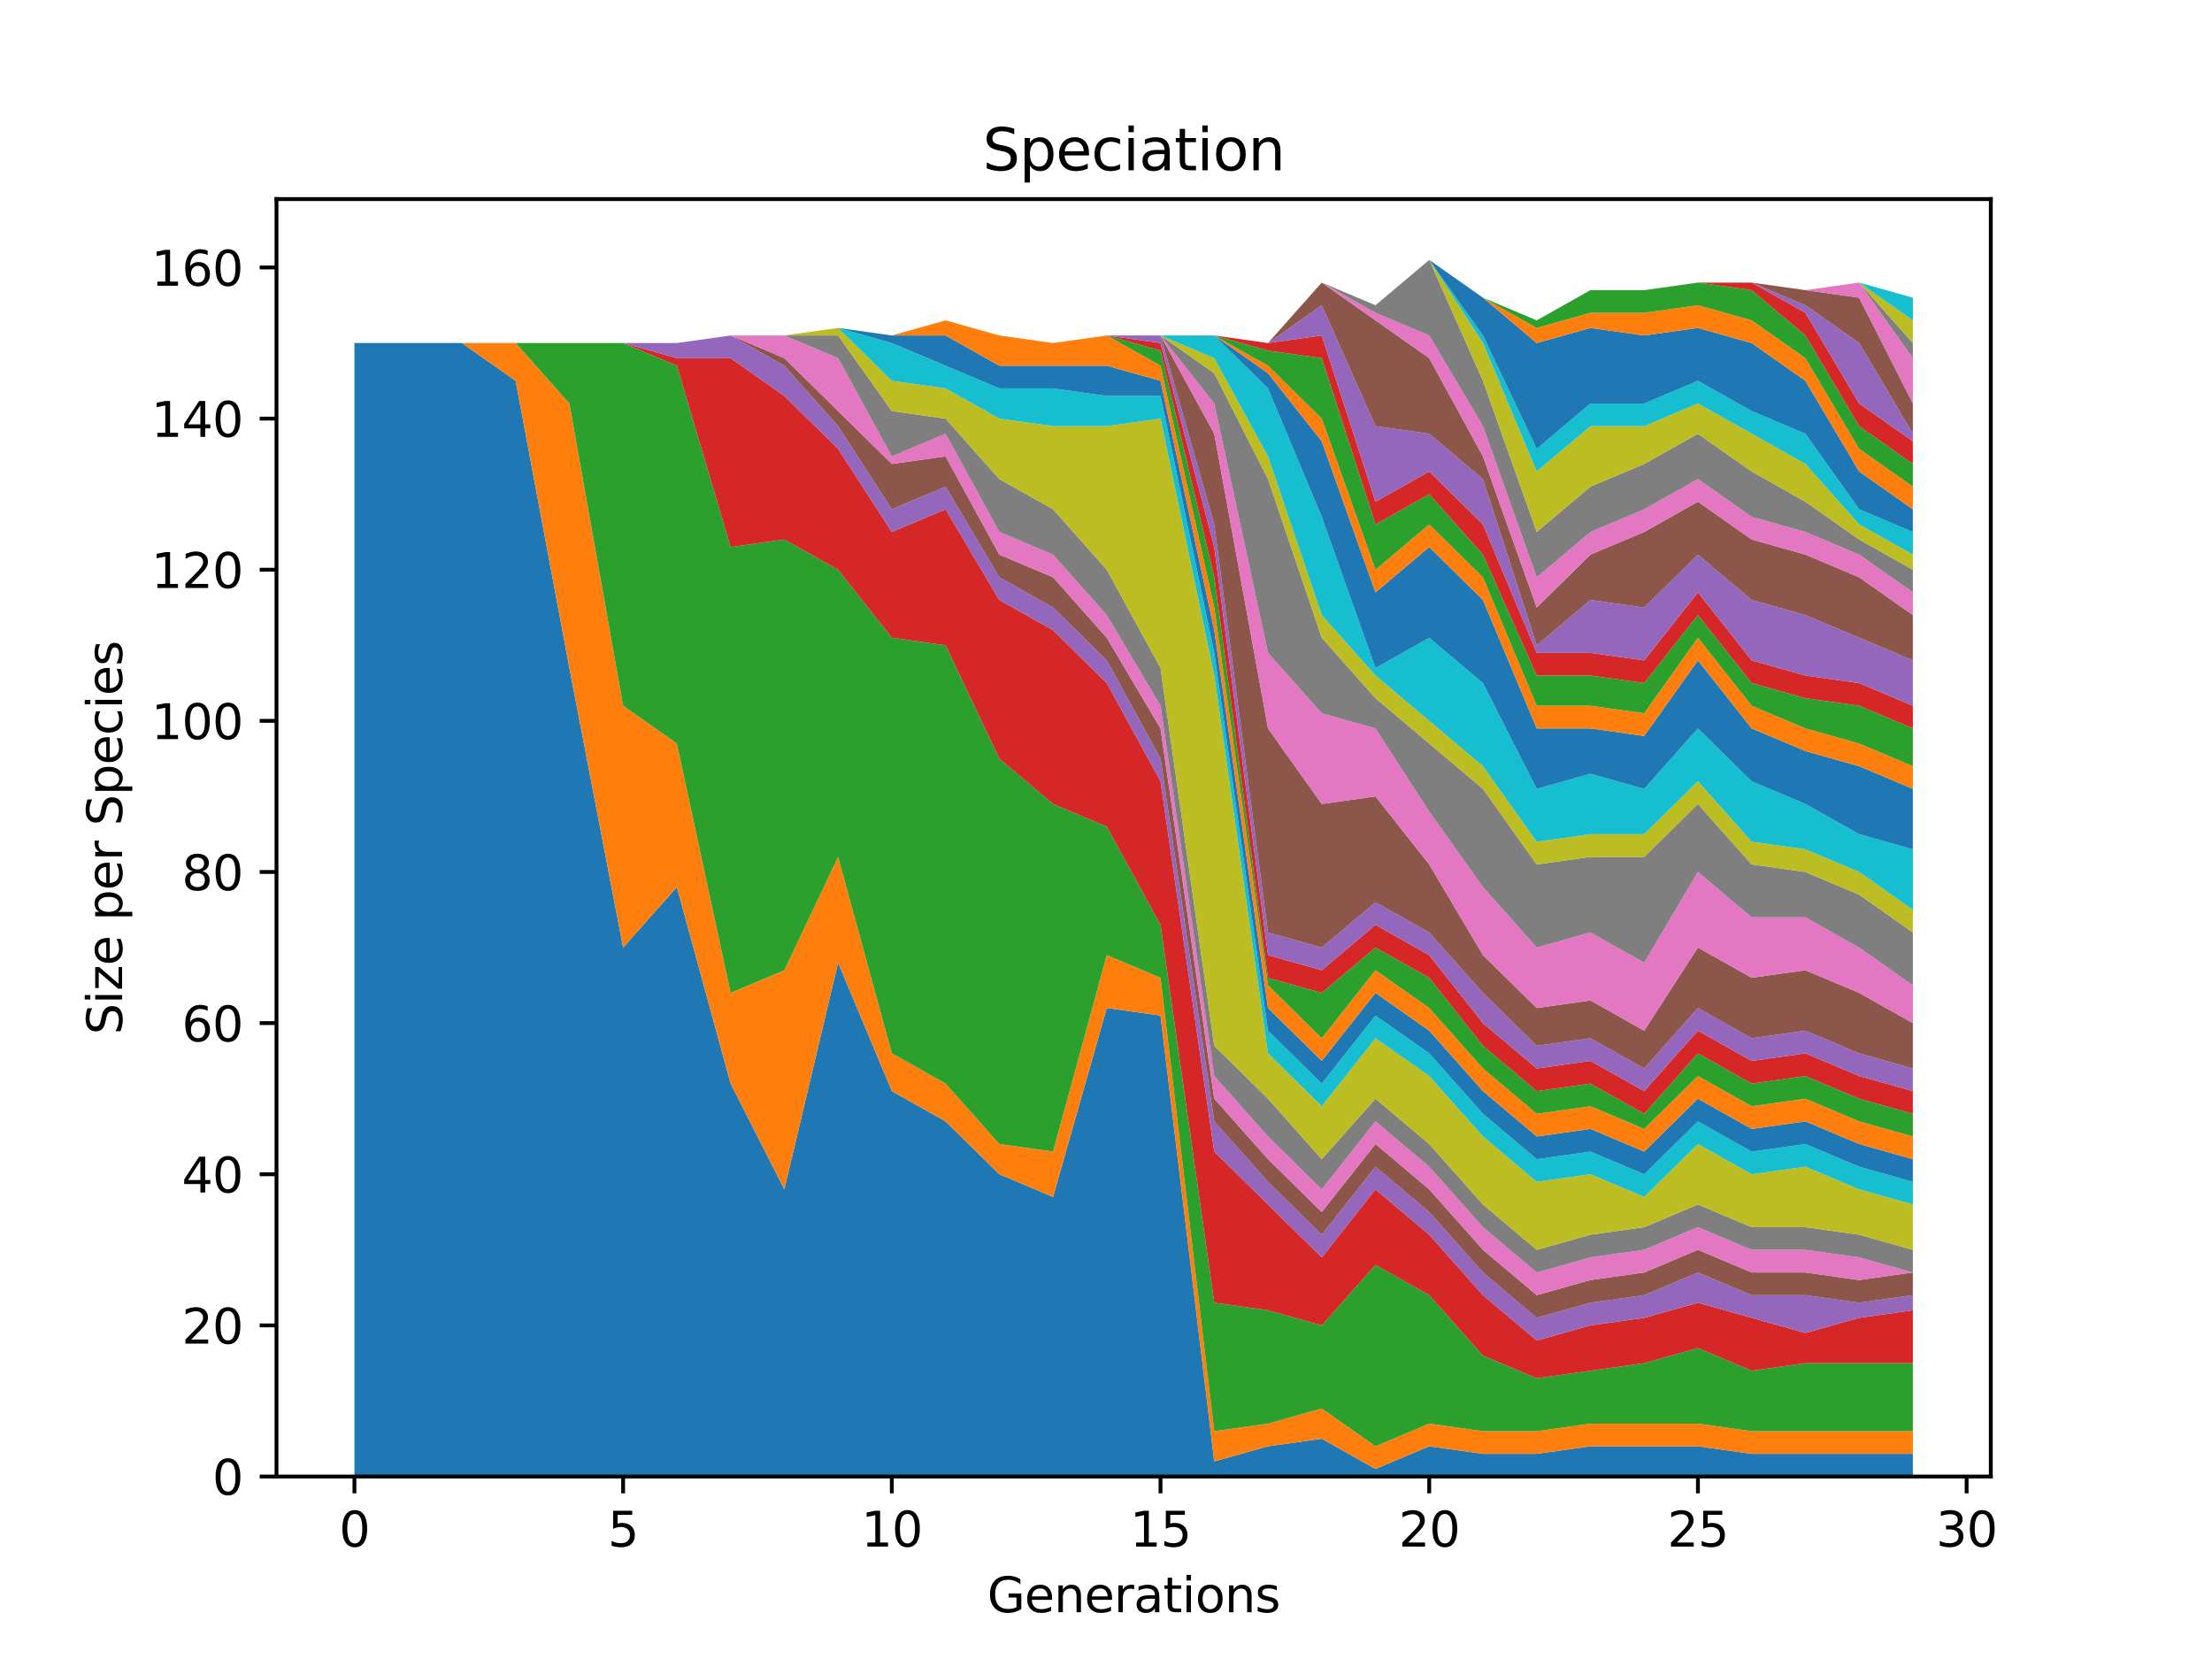 <?xml version="1.0" encoding="utf-8" standalone="no"?>
<!DOCTYPE svg PUBLIC "-//W3C//DTD SVG 1.1//EN"
  "http://www.w3.org/Graphics/SVG/1.1/DTD/svg11.dtd">
<svg xmlns:xlink="http://www.w3.org/1999/xlink" width="460.8pt" height="345.6pt" viewBox="0 0 460.8 345.6" xmlns="http://www.w3.org/2000/svg" version="1.1">
 <defs>
  <style type="text/css">*{stroke-linejoin: round; stroke-linecap: butt}</style>
 </defs>
 <g id="figure_1">
  <g id="patch_1">
   <path d="M 0 345.6 
L 460.8 345.6 
L 460.8 0 
L 0 0 
z
" style="fill: #ffffff"/>
  </g>
  <g id="axes_1">
   <g id="patch_2">
    <path d="M 57.6 307.584 
L 414.72 307.584 
L 414.72 41.472 
L 57.6 41.472 
z
" style="fill: #ffffff"/>
   </g>
   <g id="PolyCollection_1">
    <path d="M 73.833 71.46 
L 73.833 307.584 
L 85.028 307.584 
L 96.223 307.584 
L 107.418 307.584 
L 118.613 307.584 
L 129.808 307.584 
L 141.003 307.584 
L 152.198 307.584 
L 163.393 307.584 
L 174.588 307.584 
L 185.783 307.584 
L 196.978 307.584 
L 208.173 307.584 
L 219.368 307.584 
L 230.563 307.584 
L 241.757 307.584 
L 252.952 307.584 
L 264.147 307.584 
L 275.342 307.584 
L 286.537 307.584 
L 297.732 307.584 
L 308.927 307.584 
L 320.122 307.584 
L 331.317 307.584 
L 342.512 307.584 
L 353.707 307.584 
L 364.902 307.584 
L 376.097 307.584 
L 387.292 307.584 
L 398.487 307.584 
L 398.487 302.862 
L 398.487 302.862 
L 387.292 302.862 
L 376.097 302.862 
L 364.902 302.862 
L 353.707 301.287 
L 342.512 301.287 
L 331.317 301.287 
L 320.122 302.862 
L 308.927 302.862 
L 297.732 301.287 
L 286.537 306.01 
L 275.342 299.713 
L 264.147 301.287 
L 252.952 304.436 
L 241.757 211.56 
L 230.563 209.986 
L 219.368 249.34 
L 208.173 244.618 
L 196.978 233.598 
L 185.783 227.302 
L 174.588 200.541 
L 163.393 247.766 
L 152.198 225.728 
L 141.003 184.799 
L 129.808 197.393 
L 118.613 139.149 
L 107.418 79.331 
L 96.223 71.46 
L 85.028 71.46 
L 73.833 71.46 
z
" clip-path="url(#p66e2fbe37a)" style="fill: #1f77b4"/>
   </g>
   <g id="PolyCollection_2">
    <path d="M 73.833 71.46 
L 73.833 71.46 
L 85.028 71.46 
L 96.223 71.46 
L 107.418 79.331 
L 118.613 139.149 
L 129.808 197.393 
L 141.003 184.799 
L 152.198 225.728 
L 163.393 247.766 
L 174.588 200.541 
L 185.783 227.302 
L 196.978 233.598 
L 208.173 244.618 
L 219.368 249.34 
L 230.563 209.986 
L 241.757 211.56 
L 252.952 304.436 
L 264.147 301.287 
L 275.342 299.713 
L 286.537 306.01 
L 297.732 301.287 
L 308.927 302.862 
L 320.122 302.862 
L 331.317 301.287 
L 342.512 301.287 
L 353.707 301.287 
L 364.902 302.862 
L 376.097 302.862 
L 387.292 302.862 
L 398.487 302.862 
L 398.487 298.139 
L 398.487 298.139 
L 387.292 298.139 
L 376.097 298.139 
L 364.902 298.139 
L 353.707 296.565 
L 342.512 296.565 
L 331.317 296.565 
L 320.122 298.139 
L 308.927 298.139 
L 297.732 296.565 
L 286.537 301.287 
L 275.342 293.417 
L 264.147 296.565 
L 252.952 298.139 
L 241.757 203.689 
L 230.563 198.967 
L 219.368 239.895 
L 208.173 238.321 
L 196.978 225.728 
L 185.783 219.431 
L 174.588 178.503 
L 163.393 202.115 
L 152.198 206.838 
L 141.003 154.89 
L 129.808 147.02 
L 118.613 84.053 
L 107.418 71.46 
L 96.223 71.46 
L 85.028 71.46 
L 73.833 71.46 
z
" clip-path="url(#p66e2fbe37a)" style="fill: #ff7f0e"/>
   </g>
   <g id="PolyCollection_3">
    <path d="M 73.833 71.46 
L 73.833 71.46 
L 85.028 71.46 
L 96.223 71.46 
L 107.418 71.46 
L 118.613 84.053 
L 129.808 147.02 
L 141.003 154.89 
L 152.198 206.838 
L 163.393 202.115 
L 174.588 178.503 
L 185.783 219.431 
L 196.978 225.728 
L 208.173 238.321 
L 219.368 239.895 
L 230.563 198.967 
L 241.757 203.689 
L 252.952 298.139 
L 264.147 296.565 
L 275.342 293.417 
L 286.537 301.287 
L 297.732 296.565 
L 308.927 298.139 
L 320.122 298.139 
L 331.317 296.565 
L 342.512 296.565 
L 353.707 296.565 
L 364.902 298.139 
L 376.097 298.139 
L 387.292 298.139 
L 398.487 298.139 
L 398.487 283.972 
L 398.487 283.972 
L 387.292 283.972 
L 376.097 283.972 
L 364.902 285.546 
L 353.707 280.823 
L 342.512 283.972 
L 331.317 285.546 
L 320.122 287.12 
L 308.927 282.397 
L 297.732 269.804 
L 286.537 263.507 
L 275.342 276.101 
L 264.147 272.952 
L 252.952 271.378 
L 241.757 192.67 
L 230.563 172.206 
L 219.368 167.484 
L 208.173 158.039 
L 196.978 134.426 
L 185.783 132.852 
L 174.588 118.685 
L 163.393 112.388 
L 152.198 113.962 
L 141.003 76.182 
L 129.808 71.46 
L 118.613 71.46 
L 107.418 71.46 
L 96.223 71.46 
L 85.028 71.46 
L 73.833 71.46 
z
" clip-path="url(#p66e2fbe37a)" style="fill: #2ca02c"/>
   </g>
   <g id="PolyCollection_4">
    <path d="M 73.833 71.46 
L 73.833 71.46 
L 85.028 71.46 
L 96.223 71.46 
L 107.418 71.46 
L 118.613 71.46 
L 129.808 71.46 
L 141.003 76.182 
L 152.198 113.962 
L 163.393 112.388 
L 174.588 118.685 
L 185.783 132.852 
L 196.978 134.426 
L 208.173 158.039 
L 219.368 167.484 
L 230.563 172.206 
L 241.757 192.67 
L 252.952 271.378 
L 264.147 272.952 
L 275.342 276.101 
L 286.537 263.507 
L 297.732 269.804 
L 308.927 282.397 
L 320.122 287.12 
L 331.317 285.546 
L 342.512 283.972 
L 353.707 280.823 
L 364.902 285.546 
L 376.097 283.972 
L 387.292 283.972 
L 398.487 283.972 
L 398.487 272.952 
L 398.487 272.952 
L 387.292 274.527 
L 376.097 277.675 
L 364.902 274.527 
L 353.707 271.378 
L 342.512 274.527 
L 331.317 276.101 
L 320.122 279.249 
L 308.927 269.804 
L 297.732 257.211 
L 286.537 247.766 
L 275.342 261.933 
L 264.147 250.914 
L 252.952 239.895 
L 241.757 162.761 
L 230.563 142.297 
L 219.368 131.278 
L 208.173 124.981 
L 196.978 106.091 
L 185.783 110.814 
L 174.588 93.498 
L 163.393 82.479 
L 152.198 74.608 
L 141.003 74.608 
L 129.808 71.46 
L 118.613 71.46 
L 107.418 71.46 
L 96.223 71.46 
L 85.028 71.46 
L 73.833 71.46 
z
" clip-path="url(#p66e2fbe37a)" style="fill: #d62728"/>
   </g>
   <g id="PolyCollection_5">
    <path d="M 73.833 71.46 
L 73.833 71.46 
L 85.028 71.46 
L 96.223 71.46 
L 107.418 71.46 
L 118.613 71.46 
L 129.808 71.46 
L 141.003 74.608 
L 152.198 74.608 
L 163.393 82.479 
L 174.588 93.498 
L 185.783 110.814 
L 196.978 106.091 
L 208.173 124.981 
L 219.368 131.278 
L 230.563 142.297 
L 241.757 162.761 
L 252.952 239.895 
L 264.147 250.914 
L 275.342 261.933 
L 286.537 247.766 
L 297.732 257.211 
L 308.927 269.804 
L 320.122 279.249 
L 331.317 276.101 
L 342.512 274.527 
L 353.707 271.378 
L 364.902 274.527 
L 376.097 277.675 
L 387.292 274.527 
L 398.487 272.952 
L 398.487 269.804 
L 398.487 269.804 
L 387.292 271.378 
L 376.097 269.804 
L 364.902 269.804 
L 353.707 265.082 
L 342.512 269.804 
L 331.317 271.378 
L 320.122 274.527 
L 308.927 265.082 
L 297.732 252.488 
L 286.537 243.043 
L 275.342 257.211 
L 264.147 246.192 
L 252.952 233.598 
L 241.757 158.039 
L 230.563 137.575 
L 219.368 126.555 
L 208.173 120.259 
L 196.978 101.369 
L 185.783 106.091 
L 174.588 88.776 
L 163.393 76.182 
L 152.198 69.886 
L 141.003 71.46 
L 129.808 71.46 
L 118.613 71.46 
L 107.418 71.46 
L 96.223 71.46 
L 85.028 71.46 
L 73.833 71.46 
z
" clip-path="url(#p66e2fbe37a)" style="fill: #9467bd"/>
   </g>
   <g id="PolyCollection_6">
    <path d="M 73.833 71.46 
L 73.833 71.46 
L 85.028 71.46 
L 96.223 71.46 
L 107.418 71.46 
L 118.613 71.46 
L 129.808 71.46 
L 141.003 71.46 
L 152.198 69.886 
L 163.393 76.182 
L 174.588 88.776 
L 185.783 106.091 
L 196.978 101.369 
L 208.173 120.259 
L 219.368 126.555 
L 230.563 137.575 
L 241.757 158.039 
L 252.952 233.598 
L 264.147 246.192 
L 275.342 257.211 
L 286.537 243.043 
L 297.732 252.488 
L 308.927 265.082 
L 320.122 274.527 
L 331.317 271.378 
L 342.512 269.804 
L 353.707 265.082 
L 364.902 269.804 
L 376.097 269.804 
L 387.292 271.378 
L 398.487 269.804 
L 398.487 265.082 
L 398.487 265.082 
L 387.292 266.656 
L 376.097 265.082 
L 364.902 265.082 
L 353.707 260.359 
L 342.512 265.082 
L 331.317 266.656 
L 320.122 269.804 
L 308.927 260.359 
L 297.732 247.766 
L 286.537 238.321 
L 275.342 252.488 
L 264.147 241.469 
L 252.952 228.876 
L 241.757 151.742 
L 230.563 132.852 
L 219.368 120.259 
L 208.173 115.536 
L 196.978 95.072 
L 185.783 96.646 
L 174.588 85.627 
L 163.393 74.608 
L 152.198 69.886 
L 141.003 71.46 
L 129.808 71.46 
L 118.613 71.46 
L 107.418 71.46 
L 96.223 71.46 
L 85.028 71.46 
L 73.833 71.46 
z
" clip-path="url(#p66e2fbe37a)" style="fill: #8c564b"/>
   </g>
   <g id="PolyCollection_7">
    <path d="M 73.833 71.46 
L 73.833 71.46 
L 85.028 71.46 
L 96.223 71.46 
L 107.418 71.46 
L 118.613 71.46 
L 129.808 71.46 
L 141.003 71.46 
L 152.198 69.886 
L 163.393 74.608 
L 174.588 85.627 
L 185.783 96.646 
L 196.978 95.072 
L 208.173 115.536 
L 219.368 120.259 
L 230.563 132.852 
L 241.757 151.742 
L 252.952 228.876 
L 264.147 241.469 
L 275.342 252.488 
L 286.537 238.321 
L 297.732 247.766 
L 308.927 260.359 
L 320.122 269.804 
L 331.317 266.656 
L 342.512 265.082 
L 353.707 260.359 
L 364.902 265.082 
L 376.097 265.082 
L 387.292 266.656 
L 398.487 265.082 
L 398.487 265.082 
L 398.487 265.082 
L 387.292 261.933 
L 376.097 260.359 
L 364.902 260.359 
L 353.707 255.637 
L 342.512 260.359 
L 331.317 261.933 
L 320.122 265.082 
L 308.927 255.637 
L 297.732 243.043 
L 286.537 233.598 
L 275.342 247.766 
L 264.147 236.747 
L 252.952 224.153 
L 241.757 147.02 
L 230.563 128.13 
L 219.368 115.536 
L 208.173 110.814 
L 196.978 90.35 
L 185.783 95.072 
L 174.588 74.608 
L 163.393 69.886 
L 152.198 69.886 
L 141.003 71.46 
L 129.808 71.46 
L 118.613 71.46 
L 107.418 71.46 
L 96.223 71.46 
L 85.028 71.46 
L 73.833 71.46 
z
" clip-path="url(#p66e2fbe37a)" style="fill: #e377c2"/>
   </g>
   <g id="PolyCollection_8">
    <path d="M 73.833 71.46 
L 73.833 71.46 
L 85.028 71.46 
L 96.223 71.46 
L 107.418 71.46 
L 118.613 71.46 
L 129.808 71.46 
L 141.003 71.46 
L 152.198 69.886 
L 163.393 69.886 
L 174.588 74.608 
L 185.783 95.072 
L 196.978 90.35 
L 208.173 110.814 
L 219.368 115.536 
L 230.563 128.13 
L 241.757 147.02 
L 252.952 224.153 
L 264.147 236.747 
L 275.342 247.766 
L 286.537 233.598 
L 297.732 243.043 
L 308.927 255.637 
L 320.122 265.082 
L 331.317 261.933 
L 342.512 260.359 
L 353.707 255.637 
L 364.902 260.359 
L 376.097 260.359 
L 387.292 261.933 
L 398.487 265.082 
L 398.487 260.359 
L 398.487 260.359 
L 387.292 257.211 
L 376.097 255.637 
L 364.902 255.637 
L 353.707 250.914 
L 342.512 255.637 
L 331.317 257.211 
L 320.122 260.359 
L 308.927 250.914 
L 297.732 238.321 
L 286.537 228.876 
L 275.342 241.469 
L 264.147 228.876 
L 252.952 217.857 
L 241.757 139.149 
L 230.563 118.685 
L 219.368 106.091 
L 208.173 99.795 
L 196.978 87.201 
L 185.783 85.627 
L 174.588 69.886 
L 163.393 69.886 
L 152.198 69.886 
L 141.003 71.46 
L 129.808 71.46 
L 118.613 71.46 
L 107.418 71.46 
L 96.223 71.46 
L 85.028 71.46 
L 73.833 71.46 
z
" clip-path="url(#p66e2fbe37a)" style="fill: #7f7f7f"/>
   </g>
   <g id="PolyCollection_9">
    <path d="M 73.833 71.46 
L 73.833 71.46 
L 85.028 71.46 
L 96.223 71.46 
L 107.418 71.46 
L 118.613 71.46 
L 129.808 71.46 
L 141.003 71.46 
L 152.198 69.886 
L 163.393 69.886 
L 174.588 69.886 
L 185.783 85.627 
L 196.978 87.201 
L 208.173 99.795 
L 219.368 106.091 
L 230.563 118.685 
L 241.757 139.149 
L 252.952 217.857 
L 264.147 228.876 
L 275.342 241.469 
L 286.537 228.876 
L 297.732 238.321 
L 308.927 250.914 
L 320.122 260.359 
L 331.317 257.211 
L 342.512 255.637 
L 353.707 250.914 
L 364.902 255.637 
L 376.097 255.637 
L 387.292 257.211 
L 398.487 260.359 
L 398.487 250.914 
L 398.487 250.914 
L 387.292 247.766 
L 376.097 243.043 
L 364.902 244.618 
L 353.707 238.321 
L 342.512 249.34 
L 331.317 244.618 
L 320.122 246.192 
L 308.927 236.747 
L 297.732 224.153 
L 286.537 216.283 
L 275.342 230.45 
L 264.147 219.431 
L 252.952 140.723 
L 241.757 87.201 
L 230.563 88.776 
L 219.368 88.776 
L 208.173 87.201 
L 196.978 80.905 
L 185.783 79.331 
L 174.588 68.311 
L 163.393 69.886 
L 152.198 69.886 
L 141.003 71.46 
L 129.808 71.46 
L 118.613 71.46 
L 107.418 71.46 
L 96.223 71.46 
L 85.028 71.46 
L 73.833 71.46 
z
" clip-path="url(#p66e2fbe37a)" style="fill: #bcbd22"/>
   </g>
   <g id="PolyCollection_10">
    <path d="M 73.833 71.46 
L 73.833 71.46 
L 85.028 71.46 
L 96.223 71.46 
L 107.418 71.46 
L 118.613 71.46 
L 129.808 71.46 
L 141.003 71.46 
L 152.198 69.886 
L 163.393 69.886 
L 174.588 68.311 
L 185.783 79.331 
L 196.978 80.905 
L 208.173 87.201 
L 219.368 88.776 
L 230.563 88.776 
L 241.757 87.201 
L 252.952 140.723 
L 264.147 219.431 
L 275.342 230.45 
L 286.537 216.283 
L 297.732 224.153 
L 308.927 236.747 
L 320.122 246.192 
L 331.317 244.618 
L 342.512 249.34 
L 353.707 238.321 
L 364.902 244.618 
L 376.097 243.043 
L 387.292 247.766 
L 398.487 250.914 
L 398.487 246.192 
L 398.487 246.192 
L 387.292 243.043 
L 376.097 238.321 
L 364.902 239.895 
L 353.707 233.598 
L 342.512 244.618 
L 331.317 239.895 
L 320.122 241.469 
L 308.927 232.024 
L 297.732 219.431 
L 286.537 211.56 
L 275.342 225.728 
L 264.147 214.708 
L 252.952 136 
L 241.757 82.479 
L 230.563 82.479 
L 219.368 80.905 
L 208.173 80.905 
L 196.978 76.182 
L 185.783 71.46 
L 174.588 68.311 
L 163.393 69.886 
L 152.198 69.886 
L 141.003 71.46 
L 129.808 71.46 
L 118.613 71.46 
L 107.418 71.46 
L 96.223 71.46 
L 85.028 71.46 
L 73.833 71.46 
z
" clip-path="url(#p66e2fbe37a)" style="fill: #17becf"/>
   </g>
   <g id="PolyCollection_11">
    <path d="M 73.833 71.46 
L 73.833 71.46 
L 85.028 71.46 
L 96.223 71.46 
L 107.418 71.46 
L 118.613 71.46 
L 129.808 71.46 
L 141.003 71.46 
L 152.198 69.886 
L 163.393 69.886 
L 174.588 68.311 
L 185.783 71.46 
L 196.978 76.182 
L 208.173 80.905 
L 219.368 80.905 
L 230.563 82.479 
L 241.757 82.479 
L 252.952 136 
L 264.147 214.708 
L 275.342 225.728 
L 286.537 211.56 
L 297.732 219.431 
L 308.927 232.024 
L 320.122 241.469 
L 331.317 239.895 
L 342.512 244.618 
L 353.707 233.598 
L 364.902 239.895 
L 376.097 238.321 
L 387.292 243.043 
L 398.487 246.192 
L 398.487 241.469 
L 398.487 241.469 
L 387.292 238.321 
L 376.097 233.598 
L 364.902 235.173 
L 353.707 228.876 
L 342.512 239.895 
L 331.317 235.173 
L 320.122 236.747 
L 308.927 227.302 
L 297.732 214.708 
L 286.537 206.838 
L 275.342 221.005 
L 264.147 209.986 
L 252.952 131.278 
L 241.757 79.331 
L 230.563 76.182 
L 219.368 76.182 
L 208.173 76.182 
L 196.978 69.886 
L 185.783 69.886 
L 174.588 68.311 
L 163.393 69.886 
L 152.198 69.886 
L 141.003 71.46 
L 129.808 71.46 
L 118.613 71.46 
L 107.418 71.46 
L 96.223 71.46 
L 85.028 71.46 
L 73.833 71.46 
z
" clip-path="url(#p66e2fbe37a)" style="fill: #1f77b4"/>
   </g>
   <g id="PolyCollection_12">
    <path d="M 73.833 71.46 
L 73.833 71.46 
L 85.028 71.46 
L 96.223 71.46 
L 107.418 71.46 
L 118.613 71.46 
L 129.808 71.46 
L 141.003 71.46 
L 152.198 69.886 
L 163.393 69.886 
L 174.588 68.311 
L 185.783 69.886 
L 196.978 69.886 
L 208.173 76.182 
L 219.368 76.182 
L 230.563 76.182 
L 241.757 79.331 
L 252.952 131.278 
L 264.147 209.986 
L 275.342 221.005 
L 286.537 206.838 
L 297.732 214.708 
L 308.927 227.302 
L 320.122 236.747 
L 331.317 235.173 
L 342.512 239.895 
L 353.707 228.876 
L 364.902 235.173 
L 376.097 233.598 
L 387.292 238.321 
L 398.487 241.469 
L 398.487 236.747 
L 398.487 236.747 
L 387.292 233.598 
L 376.097 228.876 
L 364.902 230.45 
L 353.707 224.153 
L 342.512 235.173 
L 331.317 230.45 
L 320.122 232.024 
L 308.927 222.579 
L 297.732 209.986 
L 286.537 202.115 
L 275.342 216.283 
L 264.147 205.264 
L 252.952 126.555 
L 241.757 76.182 
L 230.563 69.886 
L 219.368 71.46 
L 208.173 69.886 
L 196.978 66.737 
L 185.783 69.886 
L 174.588 68.311 
L 163.393 69.886 
L 152.198 69.886 
L 141.003 71.46 
L 129.808 71.46 
L 118.613 71.46 
L 107.418 71.46 
L 96.223 71.46 
L 85.028 71.46 
L 73.833 71.46 
z
" clip-path="url(#p66e2fbe37a)" style="fill: #ff7f0e"/>
   </g>
   <g id="PolyCollection_13">
    <path d="M 73.833 71.46 
L 73.833 71.46 
L 85.028 71.46 
L 96.223 71.46 
L 107.418 71.46 
L 118.613 71.46 
L 129.808 71.46 
L 141.003 71.46 
L 152.198 69.886 
L 163.393 69.886 
L 174.588 68.311 
L 185.783 69.886 
L 196.978 66.737 
L 208.173 69.886 
L 219.368 71.46 
L 230.563 69.886 
L 241.757 76.182 
L 252.952 126.555 
L 264.147 205.264 
L 275.342 216.283 
L 286.537 202.115 
L 297.732 209.986 
L 308.927 222.579 
L 320.122 232.024 
L 331.317 230.45 
L 342.512 235.173 
L 353.707 224.153 
L 364.902 230.45 
L 376.097 228.876 
L 387.292 233.598 
L 398.487 236.747 
L 398.487 232.024 
L 398.487 232.024 
L 387.292 228.876 
L 376.097 224.153 
L 364.902 225.728 
L 353.707 219.431 
L 342.512 232.024 
L 331.317 225.728 
L 320.122 227.302 
L 308.927 217.857 
L 297.732 203.689 
L 286.537 197.393 
L 275.342 206.838 
L 264.147 203.689 
L 252.952 120.259 
L 241.757 73.034 
L 230.563 69.886 
L 219.368 71.46 
L 208.173 69.886 
L 196.978 66.737 
L 185.783 69.886 
L 174.588 68.311 
L 163.393 69.886 
L 152.198 69.886 
L 141.003 71.46 
L 129.808 71.46 
L 118.613 71.46 
L 107.418 71.46 
L 96.223 71.46 
L 85.028 71.46 
L 73.833 71.46 
z
" clip-path="url(#p66e2fbe37a)" style="fill: #2ca02c"/>
   </g>
   <g id="PolyCollection_14">
    <path d="M 73.833 71.46 
L 73.833 71.46 
L 85.028 71.46 
L 96.223 71.46 
L 107.418 71.46 
L 118.613 71.46 
L 129.808 71.46 
L 141.003 71.46 
L 152.198 69.886 
L 163.393 69.886 
L 174.588 68.311 
L 185.783 69.886 
L 196.978 66.737 
L 208.173 69.886 
L 219.368 71.46 
L 230.563 69.886 
L 241.757 73.034 
L 252.952 120.259 
L 264.147 203.689 
L 275.342 206.838 
L 286.537 197.393 
L 297.732 203.689 
L 308.927 217.857 
L 320.122 227.302 
L 331.317 225.728 
L 342.512 232.024 
L 353.707 219.431 
L 364.902 225.728 
L 376.097 224.153 
L 387.292 228.876 
L 398.487 232.024 
L 398.487 227.302 
L 398.487 227.302 
L 387.292 224.153 
L 376.097 219.431 
L 364.902 221.005 
L 353.707 214.708 
L 342.512 227.302 
L 331.317 221.005 
L 320.122 222.579 
L 308.927 213.134 
L 297.732 198.967 
L 286.537 192.67 
L 275.342 202.115 
L 264.147 198.967 
L 252.952 113.962 
L 241.757 71.46 
L 230.563 69.886 
L 219.368 71.46 
L 208.173 69.886 
L 196.978 66.737 
L 185.783 69.886 
L 174.588 68.311 
L 163.393 69.886 
L 152.198 69.886 
L 141.003 71.46 
L 129.808 71.46 
L 118.613 71.46 
L 107.418 71.46 
L 96.223 71.46 
L 85.028 71.46 
L 73.833 71.46 
z
" clip-path="url(#p66e2fbe37a)" style="fill: #d62728"/>
   </g>
   <g id="PolyCollection_15">
    <path d="M 73.833 71.46 
L 73.833 71.46 
L 85.028 71.46 
L 96.223 71.46 
L 107.418 71.46 
L 118.613 71.46 
L 129.808 71.46 
L 141.003 71.46 
L 152.198 69.886 
L 163.393 69.886 
L 174.588 68.311 
L 185.783 69.886 
L 196.978 66.737 
L 208.173 69.886 
L 219.368 71.46 
L 230.563 69.886 
L 241.757 71.46 
L 252.952 113.962 
L 264.147 198.967 
L 275.342 202.115 
L 286.537 192.67 
L 297.732 198.967 
L 308.927 213.134 
L 320.122 222.579 
L 331.317 221.005 
L 342.512 227.302 
L 353.707 214.708 
L 364.902 221.005 
L 376.097 219.431 
L 387.292 224.153 
L 398.487 227.302 
L 398.487 222.579 
L 398.487 222.579 
L 387.292 219.431 
L 376.097 214.708 
L 364.902 216.283 
L 353.707 209.986 
L 342.512 222.579 
L 331.317 216.283 
L 320.122 217.857 
L 308.927 206.838 
L 297.732 194.244 
L 286.537 187.948 
L 275.342 197.393 
L 264.147 194.244 
L 252.952 109.24 
L 241.757 69.886 
L 230.563 69.886 
L 219.368 71.46 
L 208.173 69.886 
L 196.978 66.737 
L 185.783 69.886 
L 174.588 68.311 
L 163.393 69.886 
L 152.198 69.886 
L 141.003 71.46 
L 129.808 71.46 
L 118.613 71.46 
L 107.418 71.46 
L 96.223 71.46 
L 85.028 71.46 
L 73.833 71.46 
z
" clip-path="url(#p66e2fbe37a)" style="fill: #9467bd"/>
   </g>
   <g id="PolyCollection_16">
    <path d="M 73.833 71.46 
L 73.833 71.46 
L 85.028 71.46 
L 96.223 71.46 
L 107.418 71.46 
L 118.613 71.46 
L 129.808 71.46 
L 141.003 71.46 
L 152.198 69.886 
L 163.393 69.886 
L 174.588 68.311 
L 185.783 69.886 
L 196.978 66.737 
L 208.173 69.886 
L 219.368 71.46 
L 230.563 69.886 
L 241.757 69.886 
L 252.952 109.24 
L 264.147 194.244 
L 275.342 197.393 
L 286.537 187.948 
L 297.732 194.244 
L 308.927 206.838 
L 320.122 217.857 
L 331.317 216.283 
L 342.512 222.579 
L 353.707 209.986 
L 364.902 216.283 
L 376.097 214.708 
L 387.292 219.431 
L 398.487 222.579 
L 398.487 213.134 
L 398.487 213.134 
L 387.292 206.838 
L 376.097 202.115 
L 364.902 203.689 
L 353.707 197.393 
L 342.512 214.708 
L 331.317 208.412 
L 320.122 209.986 
L 308.927 198.967 
L 297.732 180.077 
L 286.537 165.909 
L 275.342 167.484 
L 264.147 151.742 
L 252.952 90.35 
L 241.757 69.886 
L 230.563 69.886 
L 219.368 71.46 
L 208.173 69.886 
L 196.978 66.737 
L 185.783 69.886 
L 174.588 68.311 
L 163.393 69.886 
L 152.198 69.886 
L 141.003 71.46 
L 129.808 71.46 
L 118.613 71.46 
L 107.418 71.46 
L 96.223 71.46 
L 85.028 71.46 
L 73.833 71.46 
z
" clip-path="url(#p66e2fbe37a)" style="fill: #8c564b"/>
   </g>
   <g id="PolyCollection_17">
    <path d="M 73.833 71.46 
L 73.833 71.46 
L 85.028 71.46 
L 96.223 71.46 
L 107.418 71.46 
L 118.613 71.46 
L 129.808 71.46 
L 141.003 71.46 
L 152.198 69.886 
L 163.393 69.886 
L 174.588 68.311 
L 185.783 69.886 
L 196.978 66.737 
L 208.173 69.886 
L 219.368 71.46 
L 230.563 69.886 
L 241.757 69.886 
L 252.952 90.35 
L 264.147 151.742 
L 275.342 167.484 
L 286.537 165.909 
L 297.732 180.077 
L 308.927 198.967 
L 320.122 209.986 
L 331.317 208.412 
L 342.512 214.708 
L 353.707 197.393 
L 364.902 203.689 
L 376.097 202.115 
L 387.292 206.838 
L 398.487 213.134 
L 398.487 205.264 
L 398.487 205.264 
L 387.292 197.393 
L 376.097 191.096 
L 364.902 191.096 
L 353.707 181.651 
L 342.512 200.541 
L 331.317 194.244 
L 320.122 197.393 
L 308.927 184.799 
L 297.732 169.058 
L 286.537 151.742 
L 275.342 148.594 
L 264.147 136 
L 252.952 84.053 
L 241.757 69.886 
L 230.563 69.886 
L 219.368 71.46 
L 208.173 69.886 
L 196.978 66.737 
L 185.783 69.886 
L 174.588 68.311 
L 163.393 69.886 
L 152.198 69.886 
L 141.003 71.46 
L 129.808 71.46 
L 118.613 71.46 
L 107.418 71.46 
L 96.223 71.46 
L 85.028 71.46 
L 73.833 71.46 
z
" clip-path="url(#p66e2fbe37a)" style="fill: #e377c2"/>
   </g>
   <g id="PolyCollection_18">
    <path d="M 73.833 71.46 
L 73.833 71.46 
L 85.028 71.46 
L 96.223 71.46 
L 107.418 71.46 
L 118.613 71.46 
L 129.808 71.46 
L 141.003 71.46 
L 152.198 69.886 
L 163.393 69.886 
L 174.588 68.311 
L 185.783 69.886 
L 196.978 66.737 
L 208.173 69.886 
L 219.368 71.46 
L 230.563 69.886 
L 241.757 69.886 
L 252.952 84.053 
L 264.147 136 
L 275.342 148.594 
L 286.537 151.742 
L 297.732 169.058 
L 308.927 184.799 
L 320.122 197.393 
L 331.317 194.244 
L 342.512 200.541 
L 353.707 181.651 
L 364.902 191.096 
L 376.097 191.096 
L 387.292 197.393 
L 398.487 205.264 
L 398.487 194.244 
L 398.487 194.244 
L 387.292 186.374 
L 376.097 181.651 
L 364.902 180.077 
L 353.707 167.484 
L 342.512 178.503 
L 331.317 178.503 
L 320.122 180.077 
L 308.927 164.335 
L 297.732 154.89 
L 286.537 145.445 
L 275.342 132.852 
L 264.147 99.795 
L 252.952 77.756 
L 241.757 69.886 
L 230.563 69.886 
L 219.368 71.46 
L 208.173 69.886 
L 196.978 66.737 
L 185.783 69.886 
L 174.588 68.311 
L 163.393 69.886 
L 152.198 69.886 
L 141.003 71.46 
L 129.808 71.46 
L 118.613 71.46 
L 107.418 71.46 
L 96.223 71.46 
L 85.028 71.46 
L 73.833 71.46 
z
" clip-path="url(#p66e2fbe37a)" style="fill: #7f7f7f"/>
   </g>
   <g id="PolyCollection_19">
    <path d="M 73.833 71.46 
L 73.833 71.46 
L 85.028 71.46 
L 96.223 71.46 
L 107.418 71.46 
L 118.613 71.46 
L 129.808 71.46 
L 141.003 71.46 
L 152.198 69.886 
L 163.393 69.886 
L 174.588 68.311 
L 185.783 69.886 
L 196.978 66.737 
L 208.173 69.886 
L 219.368 71.46 
L 230.563 69.886 
L 241.757 69.886 
L 252.952 77.756 
L 264.147 99.795 
L 275.342 132.852 
L 286.537 145.445 
L 297.732 154.89 
L 308.927 164.335 
L 320.122 180.077 
L 331.317 178.503 
L 342.512 178.503 
L 353.707 167.484 
L 364.902 180.077 
L 376.097 181.651 
L 387.292 186.374 
L 398.487 194.244 
L 398.487 189.522 
L 398.487 189.522 
L 387.292 181.651 
L 376.097 176.929 
L 364.902 175.354 
L 353.707 162.761 
L 342.512 173.78 
L 331.317 173.78 
L 320.122 175.354 
L 308.927 159.613 
L 297.732 150.168 
L 286.537 140.723 
L 275.342 128.13 
L 264.147 95.072 
L 252.952 74.608 
L 241.757 69.886 
L 230.563 69.886 
L 219.368 71.46 
L 208.173 69.886 
L 196.978 66.737 
L 185.783 69.886 
L 174.588 68.311 
L 163.393 69.886 
L 152.198 69.886 
L 141.003 71.46 
L 129.808 71.46 
L 118.613 71.46 
L 107.418 71.46 
L 96.223 71.46 
L 85.028 71.46 
L 73.833 71.46 
z
" clip-path="url(#p66e2fbe37a)" style="fill: #bcbd22"/>
   </g>
   <g id="PolyCollection_20">
    <path d="M 73.833 71.46 
L 73.833 71.46 
L 85.028 71.46 
L 96.223 71.46 
L 107.418 71.46 
L 118.613 71.46 
L 129.808 71.46 
L 141.003 71.46 
L 152.198 69.886 
L 163.393 69.886 
L 174.588 68.311 
L 185.783 69.886 
L 196.978 66.737 
L 208.173 69.886 
L 219.368 71.46 
L 230.563 69.886 
L 241.757 69.886 
L 252.952 74.608 
L 264.147 95.072 
L 275.342 128.13 
L 286.537 140.723 
L 297.732 150.168 
L 308.927 159.613 
L 320.122 175.354 
L 331.317 173.78 
L 342.512 173.78 
L 353.707 162.761 
L 364.902 175.354 
L 376.097 176.929 
L 387.292 181.651 
L 398.487 189.522 
L 398.487 176.929 
L 398.487 176.929 
L 387.292 173.78 
L 376.097 167.484 
L 364.902 162.761 
L 353.707 151.742 
L 342.512 164.335 
L 331.317 161.187 
L 320.122 164.335 
L 308.927 142.297 
L 297.732 132.852 
L 286.537 139.149 
L 275.342 107.665 
L 264.147 80.905 
L 252.952 69.886 
L 241.757 69.886 
L 230.563 69.886 
L 219.368 71.46 
L 208.173 69.886 
L 196.978 66.737 
L 185.783 69.886 
L 174.588 68.311 
L 163.393 69.886 
L 152.198 69.886 
L 141.003 71.46 
L 129.808 71.46 
L 118.613 71.46 
L 107.418 71.46 
L 96.223 71.46 
L 85.028 71.46 
L 73.833 71.46 
z
" clip-path="url(#p66e2fbe37a)" style="fill: #17becf"/>
   </g>
   <g id="PolyCollection_21">
    <path d="M 73.833 71.46 
L 73.833 71.46 
L 85.028 71.46 
L 96.223 71.46 
L 107.418 71.46 
L 118.613 71.46 
L 129.808 71.46 
L 141.003 71.46 
L 152.198 69.886 
L 163.393 69.886 
L 174.588 68.311 
L 185.783 69.886 
L 196.978 66.737 
L 208.173 69.886 
L 219.368 71.46 
L 230.563 69.886 
L 241.757 69.886 
L 252.952 69.886 
L 264.147 80.905 
L 275.342 107.665 
L 286.537 139.149 
L 297.732 132.852 
L 308.927 142.297 
L 320.122 164.335 
L 331.317 161.187 
L 342.512 164.335 
L 353.707 151.742 
L 364.902 162.761 
L 376.097 167.484 
L 387.292 173.78 
L 398.487 176.929 
L 398.487 164.335 
L 398.487 164.335 
L 387.292 159.613 
L 376.097 156.464 
L 364.902 151.742 
L 353.707 137.575 
L 342.512 153.316 
L 331.317 151.742 
L 320.122 151.742 
L 308.927 124.981 
L 297.732 113.962 
L 286.537 123.407 
L 275.342 91.924 
L 264.147 77.756 
L 252.952 69.886 
L 241.757 69.886 
L 230.563 69.886 
L 219.368 71.46 
L 208.173 69.886 
L 196.978 66.737 
L 185.783 69.886 
L 174.588 68.311 
L 163.393 69.886 
L 152.198 69.886 
L 141.003 71.46 
L 129.808 71.46 
L 118.613 71.46 
L 107.418 71.46 
L 96.223 71.46 
L 85.028 71.46 
L 73.833 71.46 
z
" clip-path="url(#p66e2fbe37a)" style="fill: #1f77b4"/>
   </g>
   <g id="PolyCollection_22">
    <path d="M 73.833 71.46 
L 73.833 71.46 
L 85.028 71.46 
L 96.223 71.46 
L 107.418 71.46 
L 118.613 71.46 
L 129.808 71.46 
L 141.003 71.46 
L 152.198 69.886 
L 163.393 69.886 
L 174.588 68.311 
L 185.783 69.886 
L 196.978 66.737 
L 208.173 69.886 
L 219.368 71.46 
L 230.563 69.886 
L 241.757 69.886 
L 252.952 69.886 
L 264.147 77.756 
L 275.342 91.924 
L 286.537 123.407 
L 297.732 113.962 
L 308.927 124.981 
L 320.122 151.742 
L 331.317 151.742 
L 342.512 153.316 
L 353.707 137.575 
L 364.902 151.742 
L 376.097 156.464 
L 387.292 159.613 
L 398.487 164.335 
L 398.487 159.613 
L 398.487 159.613 
L 387.292 154.89 
L 376.097 151.742 
L 364.902 147.02 
L 353.707 132.852 
L 342.512 148.594 
L 331.317 147.02 
L 320.122 147.02 
L 308.927 120.259 
L 297.732 109.24 
L 286.537 118.685 
L 275.342 87.201 
L 264.147 76.182 
L 252.952 69.886 
L 241.757 69.886 
L 230.563 69.886 
L 219.368 71.46 
L 208.173 69.886 
L 196.978 66.737 
L 185.783 69.886 
L 174.588 68.311 
L 163.393 69.886 
L 152.198 69.886 
L 141.003 71.46 
L 129.808 71.46 
L 118.613 71.46 
L 107.418 71.46 
L 96.223 71.46 
L 85.028 71.46 
L 73.833 71.46 
z
" clip-path="url(#p66e2fbe37a)" style="fill: #ff7f0e"/>
   </g>
   <g id="PolyCollection_23">
    <path d="M 73.833 71.46 
L 73.833 71.46 
L 85.028 71.46 
L 96.223 71.46 
L 107.418 71.46 
L 118.613 71.46 
L 129.808 71.46 
L 141.003 71.46 
L 152.198 69.886 
L 163.393 69.886 
L 174.588 68.311 
L 185.783 69.886 
L 196.978 66.737 
L 208.173 69.886 
L 219.368 71.46 
L 230.563 69.886 
L 241.757 69.886 
L 252.952 69.886 
L 264.147 76.182 
L 275.342 87.201 
L 286.537 118.685 
L 297.732 109.24 
L 308.927 120.259 
L 320.122 147.02 
L 331.317 147.02 
L 342.512 148.594 
L 353.707 132.852 
L 364.902 147.02 
L 376.097 151.742 
L 387.292 154.89 
L 398.487 159.613 
L 398.487 151.742 
L 398.487 151.742 
L 387.292 147.02 
L 376.097 145.445 
L 364.902 142.297 
L 353.707 128.13 
L 342.512 142.297 
L 331.317 140.723 
L 320.122 140.723 
L 308.927 115.536 
L 297.732 102.943 
L 286.537 109.24 
L 275.342 74.608 
L 264.147 73.034 
L 252.952 69.886 
L 241.757 69.886 
L 230.563 69.886 
L 219.368 71.46 
L 208.173 69.886 
L 196.978 66.737 
L 185.783 69.886 
L 174.588 68.311 
L 163.393 69.886 
L 152.198 69.886 
L 141.003 71.46 
L 129.808 71.46 
L 118.613 71.46 
L 107.418 71.46 
L 96.223 71.46 
L 85.028 71.46 
L 73.833 71.46 
z
" clip-path="url(#p66e2fbe37a)" style="fill: #2ca02c"/>
   </g>
   <g id="PolyCollection_24">
    <path d="M 73.833 71.46 
L 73.833 71.46 
L 85.028 71.46 
L 96.223 71.46 
L 107.418 71.46 
L 118.613 71.46 
L 129.808 71.46 
L 141.003 71.46 
L 152.198 69.886 
L 163.393 69.886 
L 174.588 68.311 
L 185.783 69.886 
L 196.978 66.737 
L 208.173 69.886 
L 219.368 71.46 
L 230.563 69.886 
L 241.757 69.886 
L 252.952 69.886 
L 264.147 73.034 
L 275.342 74.608 
L 286.537 109.24 
L 297.732 102.943 
L 308.927 115.536 
L 320.122 140.723 
L 331.317 140.723 
L 342.512 142.297 
L 353.707 128.13 
L 364.902 142.297 
L 376.097 145.445 
L 387.292 147.02 
L 398.487 151.742 
L 398.487 147.02 
L 398.487 147.02 
L 387.292 142.297 
L 376.097 140.723 
L 364.902 137.575 
L 353.707 123.407 
L 342.512 137.575 
L 331.317 136 
L 320.122 136 
L 308.927 109.24 
L 297.732 98.221 
L 286.537 104.517 
L 275.342 69.886 
L 264.147 71.46 
L 252.952 69.886 
L 241.757 69.886 
L 230.563 69.886 
L 219.368 71.46 
L 208.173 69.886 
L 196.978 66.737 
L 185.783 69.886 
L 174.588 68.311 
L 163.393 69.886 
L 152.198 69.886 
L 141.003 71.46 
L 129.808 71.46 
L 118.613 71.46 
L 107.418 71.46 
L 96.223 71.46 
L 85.028 71.46 
L 73.833 71.46 
z
" clip-path="url(#p66e2fbe37a)" style="fill: #d62728"/>
   </g>
   <g id="PolyCollection_25">
    <path d="M 73.833 71.46 
L 73.833 71.46 
L 85.028 71.46 
L 96.223 71.46 
L 107.418 71.46 
L 118.613 71.46 
L 129.808 71.46 
L 141.003 71.46 
L 152.198 69.886 
L 163.393 69.886 
L 174.588 68.311 
L 185.783 69.886 
L 196.978 66.737 
L 208.173 69.886 
L 219.368 71.46 
L 230.563 69.886 
L 241.757 69.886 
L 252.952 69.886 
L 264.147 71.46 
L 275.342 69.886 
L 286.537 104.517 
L 297.732 98.221 
L 308.927 109.24 
L 320.122 136 
L 331.317 136 
L 342.512 137.575 
L 353.707 123.407 
L 364.902 137.575 
L 376.097 140.723 
L 387.292 142.297 
L 398.487 147.02 
L 398.487 137.575 
L 398.487 137.575 
L 387.292 132.852 
L 376.097 128.13 
L 364.902 124.981 
L 353.707 115.536 
L 342.512 126.555 
L 331.317 124.981 
L 320.122 134.426 
L 308.927 99.795 
L 297.732 90.35 
L 286.537 88.776 
L 275.342 63.589 
L 264.147 71.46 
L 252.952 69.886 
L 241.757 69.886 
L 230.563 69.886 
L 219.368 71.46 
L 208.173 69.886 
L 196.978 66.737 
L 185.783 69.886 
L 174.588 68.311 
L 163.393 69.886 
L 152.198 69.886 
L 141.003 71.46 
L 129.808 71.46 
L 118.613 71.46 
L 107.418 71.46 
L 96.223 71.46 
L 85.028 71.46 
L 73.833 71.46 
z
" clip-path="url(#p66e2fbe37a)" style="fill: #9467bd"/>
   </g>
   <g id="PolyCollection_26">
    <path d="M 73.833 71.46 
L 73.833 71.46 
L 85.028 71.46 
L 96.223 71.46 
L 107.418 71.46 
L 118.613 71.46 
L 129.808 71.46 
L 141.003 71.46 
L 152.198 69.886 
L 163.393 69.886 
L 174.588 68.311 
L 185.783 69.886 
L 196.978 66.737 
L 208.173 69.886 
L 219.368 71.46 
L 230.563 69.886 
L 241.757 69.886 
L 252.952 69.886 
L 264.147 71.46 
L 275.342 63.589 
L 286.537 88.776 
L 297.732 90.35 
L 308.927 99.795 
L 320.122 134.426 
L 331.317 124.981 
L 342.512 126.555 
L 353.707 115.536 
L 364.902 124.981 
L 376.097 128.13 
L 387.292 132.852 
L 398.487 137.575 
L 398.487 128.13 
L 398.487 128.13 
L 387.292 120.259 
L 376.097 115.536 
L 364.902 112.388 
L 353.707 104.517 
L 342.512 110.814 
L 331.317 115.536 
L 320.122 126.555 
L 308.927 95.072 
L 297.732 74.608 
L 286.537 66.737 
L 275.342 58.866 
L 264.147 71.46 
L 252.952 69.886 
L 241.757 69.886 
L 230.563 69.886 
L 219.368 71.46 
L 208.173 69.886 
L 196.978 66.737 
L 185.783 69.886 
L 174.588 68.311 
L 163.393 69.886 
L 152.198 69.886 
L 141.003 71.46 
L 129.808 71.46 
L 118.613 71.46 
L 107.418 71.46 
L 96.223 71.46 
L 85.028 71.46 
L 73.833 71.46 
z
" clip-path="url(#p66e2fbe37a)" style="fill: #8c564b"/>
   </g>
   <g id="PolyCollection_27">
    <path d="M 73.833 71.46 
L 73.833 71.46 
L 85.028 71.46 
L 96.223 71.46 
L 107.418 71.46 
L 118.613 71.46 
L 129.808 71.46 
L 141.003 71.46 
L 152.198 69.886 
L 163.393 69.886 
L 174.588 68.311 
L 185.783 69.886 
L 196.978 66.737 
L 208.173 69.886 
L 219.368 71.46 
L 230.563 69.886 
L 241.757 69.886 
L 252.952 69.886 
L 264.147 71.46 
L 275.342 58.866 
L 286.537 66.737 
L 297.732 74.608 
L 308.927 95.072 
L 320.122 126.555 
L 331.317 115.536 
L 342.512 110.814 
L 353.707 104.517 
L 364.902 112.388 
L 376.097 115.536 
L 387.292 120.259 
L 398.487 128.13 
L 398.487 123.407 
L 398.487 123.407 
L 387.292 115.536 
L 376.097 110.814 
L 364.902 107.665 
L 353.707 99.795 
L 342.512 106.091 
L 331.317 110.814 
L 320.122 120.259 
L 308.927 88.776 
L 297.732 69.886 
L 286.537 65.163 
L 275.342 58.866 
L 264.147 71.46 
L 252.952 69.886 
L 241.757 69.886 
L 230.563 69.886 
L 219.368 71.46 
L 208.173 69.886 
L 196.978 66.737 
L 185.783 69.886 
L 174.588 68.311 
L 163.393 69.886 
L 152.198 69.886 
L 141.003 71.46 
L 129.808 71.46 
L 118.613 71.46 
L 107.418 71.46 
L 96.223 71.46 
L 85.028 71.46 
L 73.833 71.46 
z
" clip-path="url(#p66e2fbe37a)" style="fill: #e377c2"/>
   </g>
   <g id="PolyCollection_28">
    <path d="M 73.833 71.46 
L 73.833 71.46 
L 85.028 71.46 
L 96.223 71.46 
L 107.418 71.46 
L 118.613 71.46 
L 129.808 71.46 
L 141.003 71.46 
L 152.198 69.886 
L 163.393 69.886 
L 174.588 68.311 
L 185.783 69.886 
L 196.978 66.737 
L 208.173 69.886 
L 219.368 71.46 
L 230.563 69.886 
L 241.757 69.886 
L 252.952 69.886 
L 264.147 71.46 
L 275.342 58.866 
L 286.537 65.163 
L 297.732 69.886 
L 308.927 88.776 
L 320.122 120.259 
L 331.317 110.814 
L 342.512 106.091 
L 353.707 99.795 
L 364.902 107.665 
L 376.097 110.814 
L 387.292 115.536 
L 398.487 123.407 
L 398.487 118.685 
L 398.487 118.685 
L 387.292 112.388 
L 376.097 104.517 
L 364.902 98.221 
L 353.707 90.35 
L 342.512 96.646 
L 331.317 101.369 
L 320.122 110.814 
L 308.927 79.331 
L 297.732 54.144 
L 286.537 63.589 
L 275.342 58.866 
L 264.147 71.46 
L 252.952 69.886 
L 241.757 69.886 
L 230.563 69.886 
L 219.368 71.46 
L 208.173 69.886 
L 196.978 66.737 
L 185.783 69.886 
L 174.588 68.311 
L 163.393 69.886 
L 152.198 69.886 
L 141.003 71.46 
L 129.808 71.46 
L 118.613 71.46 
L 107.418 71.46 
L 96.223 71.46 
L 85.028 71.46 
L 73.833 71.46 
z
" clip-path="url(#p66e2fbe37a)" style="fill: #7f7f7f"/>
   </g>
   <g id="PolyCollection_29">
    <path d="M 73.833 71.46 
L 73.833 71.46 
L 85.028 71.46 
L 96.223 71.46 
L 107.418 71.46 
L 118.613 71.46 
L 129.808 71.46 
L 141.003 71.46 
L 152.198 69.886 
L 163.393 69.886 
L 174.588 68.311 
L 185.783 69.886 
L 196.978 66.737 
L 208.173 69.886 
L 219.368 71.46 
L 230.563 69.886 
L 241.757 69.886 
L 252.952 69.886 
L 264.147 71.46 
L 275.342 58.866 
L 286.537 63.589 
L 297.732 54.144 
L 308.927 79.331 
L 320.122 110.814 
L 331.317 101.369 
L 342.512 96.646 
L 353.707 90.35 
L 364.902 98.221 
L 376.097 104.517 
L 387.292 112.388 
L 398.487 118.685 
L 398.487 115.536 
L 398.487 115.536 
L 387.292 109.24 
L 376.097 96.646 
L 364.902 90.35 
L 353.707 84.053 
L 342.512 88.776 
L 331.317 88.776 
L 320.122 98.221 
L 308.927 71.46 
L 297.732 54.144 
L 286.537 63.589 
L 275.342 58.866 
L 264.147 71.46 
L 252.952 69.886 
L 241.757 69.886 
L 230.563 69.886 
L 219.368 71.46 
L 208.173 69.886 
L 196.978 66.737 
L 185.783 69.886 
L 174.588 68.311 
L 163.393 69.886 
L 152.198 69.886 
L 141.003 71.46 
L 129.808 71.46 
L 118.613 71.46 
L 107.418 71.46 
L 96.223 71.46 
L 85.028 71.46 
L 73.833 71.46 
z
" clip-path="url(#p66e2fbe37a)" style="fill: #bcbd22"/>
   </g>
   <g id="PolyCollection_30">
    <path d="M 73.833 71.46 
L 73.833 71.46 
L 85.028 71.46 
L 96.223 71.46 
L 107.418 71.46 
L 118.613 71.46 
L 129.808 71.46 
L 141.003 71.46 
L 152.198 69.886 
L 163.393 69.886 
L 174.588 68.311 
L 185.783 69.886 
L 196.978 66.737 
L 208.173 69.886 
L 219.368 71.46 
L 230.563 69.886 
L 241.757 69.886 
L 252.952 69.886 
L 264.147 71.46 
L 275.342 58.866 
L 286.537 63.589 
L 297.732 54.144 
L 308.927 71.46 
L 320.122 98.221 
L 331.317 88.776 
L 342.512 88.776 
L 353.707 84.053 
L 364.902 90.35 
L 376.097 96.646 
L 387.292 109.24 
L 398.487 115.536 
L 398.487 110.814 
L 398.487 110.814 
L 387.292 106.091 
L 376.097 90.35 
L 364.902 85.627 
L 353.707 79.331 
L 342.512 84.053 
L 331.317 84.053 
L 320.122 93.498 
L 308.927 69.886 
L 297.732 54.144 
L 286.537 63.589 
L 275.342 58.866 
L 264.147 71.46 
L 252.952 69.886 
L 241.757 69.886 
L 230.563 69.886 
L 219.368 71.46 
L 208.173 69.886 
L 196.978 66.737 
L 185.783 69.886 
L 174.588 68.311 
L 163.393 69.886 
L 152.198 69.886 
L 141.003 71.46 
L 129.808 71.46 
L 118.613 71.46 
L 107.418 71.46 
L 96.223 71.46 
L 85.028 71.46 
L 73.833 71.46 
z
" clip-path="url(#p66e2fbe37a)" style="fill: #17becf"/>
   </g>
   <g id="PolyCollection_31">
    <path d="M 73.833 71.46 
L 73.833 71.46 
L 85.028 71.46 
L 96.223 71.46 
L 107.418 71.46 
L 118.613 71.46 
L 129.808 71.46 
L 141.003 71.46 
L 152.198 69.886 
L 163.393 69.886 
L 174.588 68.311 
L 185.783 69.886 
L 196.978 66.737 
L 208.173 69.886 
L 219.368 71.46 
L 230.563 69.886 
L 241.757 69.886 
L 252.952 69.886 
L 264.147 71.46 
L 275.342 58.866 
L 286.537 63.589 
L 297.732 54.144 
L 308.927 69.886 
L 320.122 93.498 
L 331.317 84.053 
L 342.512 84.053 
L 353.707 79.331 
L 364.902 85.627 
L 376.097 90.35 
L 387.292 106.091 
L 398.487 110.814 
L 398.487 106.091 
L 398.487 106.091 
L 387.292 98.221 
L 376.097 79.331 
L 364.902 71.46 
L 353.707 68.311 
L 342.512 69.886 
L 331.317 68.311 
L 320.122 71.46 
L 308.927 62.015 
L 297.732 54.144 
L 286.537 63.589 
L 275.342 58.866 
L 264.147 71.46 
L 252.952 69.886 
L 241.757 69.886 
L 230.563 69.886 
L 219.368 71.46 
L 208.173 69.886 
L 196.978 66.737 
L 185.783 69.886 
L 174.588 68.311 
L 163.393 69.886 
L 152.198 69.886 
L 141.003 71.46 
L 129.808 71.46 
L 118.613 71.46 
L 107.418 71.46 
L 96.223 71.46 
L 85.028 71.46 
L 73.833 71.46 
z
" clip-path="url(#p66e2fbe37a)" style="fill: #1f77b4"/>
   </g>
   <g id="PolyCollection_32">
    <path d="M 73.833 71.46 
L 73.833 71.46 
L 85.028 71.46 
L 96.223 71.46 
L 107.418 71.46 
L 118.613 71.46 
L 129.808 71.46 
L 141.003 71.46 
L 152.198 69.886 
L 163.393 69.886 
L 174.588 68.311 
L 185.783 69.886 
L 196.978 66.737 
L 208.173 69.886 
L 219.368 71.46 
L 230.563 69.886 
L 241.757 69.886 
L 252.952 69.886 
L 264.147 71.46 
L 275.342 58.866 
L 286.537 63.589 
L 297.732 54.144 
L 308.927 62.015 
L 320.122 71.46 
L 331.317 68.311 
L 342.512 69.886 
L 353.707 68.311 
L 364.902 71.46 
L 376.097 79.331 
L 387.292 98.221 
L 398.487 106.091 
L 398.487 101.369 
L 398.487 101.369 
L 387.292 93.498 
L 376.097 74.608 
L 364.902 66.737 
L 353.707 63.589 
L 342.512 65.163 
L 331.317 65.163 
L 320.122 68.311 
L 308.927 62.015 
L 297.732 54.144 
L 286.537 63.589 
L 275.342 58.866 
L 264.147 71.46 
L 252.952 69.886 
L 241.757 69.886 
L 230.563 69.886 
L 219.368 71.46 
L 208.173 69.886 
L 196.978 66.737 
L 185.783 69.886 
L 174.588 68.311 
L 163.393 69.886 
L 152.198 69.886 
L 141.003 71.46 
L 129.808 71.46 
L 118.613 71.46 
L 107.418 71.46 
L 96.223 71.46 
L 85.028 71.46 
L 73.833 71.46 
z
" clip-path="url(#p66e2fbe37a)" style="fill: #ff7f0e"/>
   </g>
   <g id="PolyCollection_33">
    <path d="M 73.833 71.46 
L 73.833 71.46 
L 85.028 71.46 
L 96.223 71.46 
L 107.418 71.46 
L 118.613 71.46 
L 129.808 71.46 
L 141.003 71.46 
L 152.198 69.886 
L 163.393 69.886 
L 174.588 68.311 
L 185.783 69.886 
L 196.978 66.737 
L 208.173 69.886 
L 219.368 71.46 
L 230.563 69.886 
L 241.757 69.886 
L 252.952 69.886 
L 264.147 71.46 
L 275.342 58.866 
L 286.537 63.589 
L 297.732 54.144 
L 308.927 62.015 
L 320.122 68.311 
L 331.317 65.163 
L 342.512 65.163 
L 353.707 63.589 
L 364.902 66.737 
L 376.097 74.608 
L 387.292 93.498 
L 398.487 101.369 
L 398.487 96.646 
L 398.487 96.646 
L 387.292 88.776 
L 376.097 69.886 
L 364.902 60.441 
L 353.707 58.866 
L 342.512 60.441 
L 331.317 60.441 
L 320.122 66.737 
L 308.927 62.015 
L 297.732 54.144 
L 286.537 63.589 
L 275.342 58.866 
L 264.147 71.46 
L 252.952 69.886 
L 241.757 69.886 
L 230.563 69.886 
L 219.368 71.46 
L 208.173 69.886 
L 196.978 66.737 
L 185.783 69.886 
L 174.588 68.311 
L 163.393 69.886 
L 152.198 69.886 
L 141.003 71.46 
L 129.808 71.46 
L 118.613 71.46 
L 107.418 71.46 
L 96.223 71.46 
L 85.028 71.46 
L 73.833 71.46 
z
" clip-path="url(#p66e2fbe37a)" style="fill: #2ca02c"/>
   </g>
   <g id="PolyCollection_34">
    <path d="M 73.833 71.46 
L 73.833 71.46 
L 85.028 71.46 
L 96.223 71.46 
L 107.418 71.46 
L 118.613 71.46 
L 129.808 71.46 
L 141.003 71.46 
L 152.198 69.886 
L 163.393 69.886 
L 174.588 68.311 
L 185.783 69.886 
L 196.978 66.737 
L 208.173 69.886 
L 219.368 71.46 
L 230.563 69.886 
L 241.757 69.886 
L 252.952 69.886 
L 264.147 71.46 
L 275.342 58.866 
L 286.537 63.589 
L 297.732 54.144 
L 308.927 62.015 
L 320.122 66.737 
L 331.317 60.441 
L 342.512 60.441 
L 353.707 58.866 
L 364.902 60.441 
L 376.097 69.886 
L 387.292 88.776 
L 398.487 96.646 
L 398.487 91.924 
L 398.487 91.924 
L 387.292 84.053 
L 376.097 65.163 
L 364.902 58.866 
L 353.707 58.866 
L 342.512 60.441 
L 331.317 60.441 
L 320.122 66.737 
L 308.927 62.015 
L 297.732 54.144 
L 286.537 63.589 
L 275.342 58.866 
L 264.147 71.46 
L 252.952 69.886 
L 241.757 69.886 
L 230.563 69.886 
L 219.368 71.46 
L 208.173 69.886 
L 196.978 66.737 
L 185.783 69.886 
L 174.588 68.311 
L 163.393 69.886 
L 152.198 69.886 
L 141.003 71.46 
L 129.808 71.46 
L 118.613 71.46 
L 107.418 71.46 
L 96.223 71.46 
L 85.028 71.46 
L 73.833 71.46 
z
" clip-path="url(#p66e2fbe37a)" style="fill: #d62728"/>
   </g>
   <g id="PolyCollection_35">
    <path d="M 73.833 71.46 
L 73.833 71.46 
L 85.028 71.46 
L 96.223 71.46 
L 107.418 71.46 
L 118.613 71.46 
L 129.808 71.46 
L 141.003 71.46 
L 152.198 69.886 
L 163.393 69.886 
L 174.588 68.311 
L 185.783 69.886 
L 196.978 66.737 
L 208.173 69.886 
L 219.368 71.46 
L 230.563 69.886 
L 241.757 69.886 
L 252.952 69.886 
L 264.147 71.46 
L 275.342 58.866 
L 286.537 63.589 
L 297.732 54.144 
L 308.927 62.015 
L 320.122 66.737 
L 331.317 60.441 
L 342.512 60.441 
L 353.707 58.866 
L 364.902 58.866 
L 376.097 65.163 
L 387.292 84.053 
L 398.487 91.924 
L 398.487 90.35 
L 398.487 90.35 
L 387.292 71.46 
L 376.097 63.589 
L 364.902 58.866 
L 353.707 58.866 
L 342.512 60.441 
L 331.317 60.441 
L 320.122 66.737 
L 308.927 62.015 
L 297.732 54.144 
L 286.537 63.589 
L 275.342 58.866 
L 264.147 71.46 
L 252.952 69.886 
L 241.757 69.886 
L 230.563 69.886 
L 219.368 71.46 
L 208.173 69.886 
L 196.978 66.737 
L 185.783 69.886 
L 174.588 68.311 
L 163.393 69.886 
L 152.198 69.886 
L 141.003 71.46 
L 129.808 71.46 
L 118.613 71.46 
L 107.418 71.46 
L 96.223 71.46 
L 85.028 71.46 
L 73.833 71.46 
z
" clip-path="url(#p66e2fbe37a)" style="fill: #9467bd"/>
   </g>
   <g id="PolyCollection_36">
    <path d="M 73.833 71.46 
L 73.833 71.46 
L 85.028 71.46 
L 96.223 71.46 
L 107.418 71.46 
L 118.613 71.46 
L 129.808 71.46 
L 141.003 71.46 
L 152.198 69.886 
L 163.393 69.886 
L 174.588 68.311 
L 185.783 69.886 
L 196.978 66.737 
L 208.173 69.886 
L 219.368 71.46 
L 230.563 69.886 
L 241.757 69.886 
L 252.952 69.886 
L 264.147 71.46 
L 275.342 58.866 
L 286.537 63.589 
L 297.732 54.144 
L 308.927 62.015 
L 320.122 66.737 
L 331.317 60.441 
L 342.512 60.441 
L 353.707 58.866 
L 364.902 58.866 
L 376.097 63.589 
L 387.292 71.46 
L 398.487 90.35 
L 398.487 84.053 
L 398.487 84.053 
L 387.292 62.015 
L 376.097 60.441 
L 364.902 58.866 
L 353.707 58.866 
L 342.512 60.441 
L 331.317 60.441 
L 320.122 66.737 
L 308.927 62.015 
L 297.732 54.144 
L 286.537 63.589 
L 275.342 58.866 
L 264.147 71.46 
L 252.952 69.886 
L 241.757 69.886 
L 230.563 69.886 
L 219.368 71.46 
L 208.173 69.886 
L 196.978 66.737 
L 185.783 69.886 
L 174.588 68.311 
L 163.393 69.886 
L 152.198 69.886 
L 141.003 71.46 
L 129.808 71.46 
L 118.613 71.46 
L 107.418 71.46 
L 96.223 71.46 
L 85.028 71.46 
L 73.833 71.46 
z
" clip-path="url(#p66e2fbe37a)" style="fill: #8c564b"/>
   </g>
   <g id="PolyCollection_37">
    <path d="M 73.833 71.46 
L 73.833 71.46 
L 85.028 71.46 
L 96.223 71.46 
L 107.418 71.46 
L 118.613 71.46 
L 129.808 71.46 
L 141.003 71.46 
L 152.198 69.886 
L 163.393 69.886 
L 174.588 68.311 
L 185.783 69.886 
L 196.978 66.737 
L 208.173 69.886 
L 219.368 71.46 
L 230.563 69.886 
L 241.757 69.886 
L 252.952 69.886 
L 264.147 71.46 
L 275.342 58.866 
L 286.537 63.589 
L 297.732 54.144 
L 308.927 62.015 
L 320.122 66.737 
L 331.317 60.441 
L 342.512 60.441 
L 353.707 58.866 
L 364.902 58.866 
L 376.097 60.441 
L 387.292 62.015 
L 398.487 84.053 
L 398.487 74.608 
L 398.487 74.608 
L 387.292 58.866 
L 376.097 60.441 
L 364.902 58.866 
L 353.707 58.866 
L 342.512 60.441 
L 331.317 60.441 
L 320.122 66.737 
L 308.927 62.015 
L 297.732 54.144 
L 286.537 63.589 
L 275.342 58.866 
L 264.147 71.46 
L 252.952 69.886 
L 241.757 69.886 
L 230.563 69.886 
L 219.368 71.46 
L 208.173 69.886 
L 196.978 66.737 
L 185.783 69.886 
L 174.588 68.311 
L 163.393 69.886 
L 152.198 69.886 
L 141.003 71.46 
L 129.808 71.46 
L 118.613 71.46 
L 107.418 71.46 
L 96.223 71.46 
L 85.028 71.46 
L 73.833 71.46 
z
" clip-path="url(#p66e2fbe37a)" style="fill: #e377c2"/>
   </g>
   <g id="PolyCollection_38">
    <path d="M 73.833 71.46 
L 73.833 71.46 
L 85.028 71.46 
L 96.223 71.46 
L 107.418 71.46 
L 118.613 71.46 
L 129.808 71.46 
L 141.003 71.46 
L 152.198 69.886 
L 163.393 69.886 
L 174.588 68.311 
L 185.783 69.886 
L 196.978 66.737 
L 208.173 69.886 
L 219.368 71.46 
L 230.563 69.886 
L 241.757 69.886 
L 252.952 69.886 
L 264.147 71.46 
L 275.342 58.866 
L 286.537 63.589 
L 297.732 54.144 
L 308.927 62.015 
L 320.122 66.737 
L 331.317 60.441 
L 342.512 60.441 
L 353.707 58.866 
L 364.902 58.866 
L 376.097 60.441 
L 387.292 58.866 
L 398.487 74.608 
L 398.487 71.46 
L 398.487 71.46 
L 387.292 58.866 
L 376.097 60.441 
L 364.902 58.866 
L 353.707 58.866 
L 342.512 60.441 
L 331.317 60.441 
L 320.122 66.737 
L 308.927 62.015 
L 297.732 54.144 
L 286.537 63.589 
L 275.342 58.866 
L 264.147 71.46 
L 252.952 69.886 
L 241.757 69.886 
L 230.563 69.886 
L 219.368 71.46 
L 208.173 69.886 
L 196.978 66.737 
L 185.783 69.886 
L 174.588 68.311 
L 163.393 69.886 
L 152.198 69.886 
L 141.003 71.46 
L 129.808 71.46 
L 118.613 71.46 
L 107.418 71.46 
L 96.223 71.46 
L 85.028 71.46 
L 73.833 71.46 
z
" clip-path="url(#p66e2fbe37a)" style="fill: #7f7f7f"/>
   </g>
   <g id="PolyCollection_39">
    <path d="M 73.833 71.46 
L 73.833 71.46 
L 85.028 71.46 
L 96.223 71.46 
L 107.418 71.46 
L 118.613 71.46 
L 129.808 71.46 
L 141.003 71.46 
L 152.198 69.886 
L 163.393 69.886 
L 174.588 68.311 
L 185.783 69.886 
L 196.978 66.737 
L 208.173 69.886 
L 219.368 71.46 
L 230.563 69.886 
L 241.757 69.886 
L 252.952 69.886 
L 264.147 71.46 
L 275.342 58.866 
L 286.537 63.589 
L 297.732 54.144 
L 308.927 62.015 
L 320.122 66.737 
L 331.317 60.441 
L 342.512 60.441 
L 353.707 58.866 
L 364.902 58.866 
L 376.097 60.441 
L 387.292 58.866 
L 398.487 71.46 
L 398.487 66.737 
L 398.487 66.737 
L 387.292 58.866 
L 376.097 60.441 
L 364.902 58.866 
L 353.707 58.866 
L 342.512 60.441 
L 331.317 60.441 
L 320.122 66.737 
L 308.927 62.015 
L 297.732 54.144 
L 286.537 63.589 
L 275.342 58.866 
L 264.147 71.46 
L 252.952 69.886 
L 241.757 69.886 
L 230.563 69.886 
L 219.368 71.46 
L 208.173 69.886 
L 196.978 66.737 
L 185.783 69.886 
L 174.588 68.311 
L 163.393 69.886 
L 152.198 69.886 
L 141.003 71.46 
L 129.808 71.46 
L 118.613 71.46 
L 107.418 71.46 
L 96.223 71.46 
L 85.028 71.46 
L 73.833 71.46 
z
" clip-path="url(#p66e2fbe37a)" style="fill: #bcbd22"/>
   </g>
   <g id="PolyCollection_40">
    <path d="M 73.833 71.46 
L 73.833 71.46 
L 85.028 71.46 
L 96.223 71.46 
L 107.418 71.46 
L 118.613 71.46 
L 129.808 71.46 
L 141.003 71.46 
L 152.198 69.886 
L 163.393 69.886 
L 174.588 68.311 
L 185.783 69.886 
L 196.978 66.737 
L 208.173 69.886 
L 219.368 71.46 
L 230.563 69.886 
L 241.757 69.886 
L 252.952 69.886 
L 264.147 71.46 
L 275.342 58.866 
L 286.537 63.589 
L 297.732 54.144 
L 308.927 62.015 
L 320.122 66.737 
L 331.317 60.441 
L 342.512 60.441 
L 353.707 58.866 
L 364.902 58.866 
L 376.097 60.441 
L 387.292 58.866 
L 398.487 66.737 
L 398.487 62.015 
L 398.487 62.015 
L 387.292 58.866 
L 376.097 60.441 
L 364.902 58.866 
L 353.707 58.866 
L 342.512 60.441 
L 331.317 60.441 
L 320.122 66.737 
L 308.927 62.015 
L 297.732 54.144 
L 286.537 63.589 
L 275.342 58.866 
L 264.147 71.46 
L 252.952 69.886 
L 241.757 69.886 
L 230.563 69.886 
L 219.368 71.46 
L 208.173 69.886 
L 196.978 66.737 
L 185.783 69.886 
L 174.588 68.311 
L 163.393 69.886 
L 152.198 69.886 
L 141.003 71.46 
L 129.808 71.46 
L 118.613 71.46 
L 107.418 71.46 
L 96.223 71.46 
L 85.028 71.46 
L 73.833 71.46 
z
" clip-path="url(#p66e2fbe37a)" style="fill: #17becf"/>
   </g>
   <g id="matplotlib.axis_1">
    <g id="xtick_1">
     <g id="line2d_1">
      <defs>
       <path id="m92002a2504" d="M 0 0 
L 0 3.5 
" style="stroke: #000000; stroke-width: 0.8"/>
      </defs>
      <g>
       <use xlink:href="#m92002a2504" x="73.833" y="307.584" style="stroke: #000000; stroke-width: 0.8"/>
      </g>
     </g>
     <g id="text_1">
      <!-- 0 -->
      <g transform="translate(70.651 322.182) scale(0.1 -0.1)">
       <defs>
        <path id="DejaVuSans-30" d="M 2034 4250 
Q 1547 4250 1301 3770 
Q 1056 3291 1056 2328 
Q 1056 1369 1301 889 
Q 1547 409 2034 409 
Q 2525 409 2770 889 
Q 3016 1369 3016 2328 
Q 3016 3291 2770 3770 
Q 2525 4250 2034 4250 
z
M 2034 4750 
Q 2819 4750 3233 4129 
Q 3647 3509 3647 2328 
Q 3647 1150 3233 529 
Q 2819 -91 2034 -91 
Q 1250 -91 836 529 
Q 422 1150 422 2328 
Q 422 3509 836 4129 
Q 1250 4750 2034 4750 
z
" transform="scale(0.016)"/>
       </defs>
       <use xlink:href="#DejaVuSans-30"/>
      </g>
     </g>
    </g>
    <g id="xtick_2">
     <g id="line2d_2">
      <g>
       <use xlink:href="#m92002a2504" x="129.808" y="307.584" style="stroke: #000000; stroke-width: 0.8"/>
      </g>
     </g>
     <g id="text_2">
      <!-- 5 -->
      <g transform="translate(126.626 322.182) scale(0.1 -0.1)">
       <defs>
        <path id="DejaVuSans-35" d="M 691 4666 
L 3169 4666 
L 3169 4134 
L 1269 4134 
L 1269 2991 
Q 1406 3038 1543 3061 
Q 1681 3084 1819 3084 
Q 2600 3084 3056 2656 
Q 3513 2228 3513 1497 
Q 3513 744 3044 326 
Q 2575 -91 1722 -91 
Q 1428 -91 1123 -41 
Q 819 9 494 109 
L 494 744 
Q 775 591 1075 516 
Q 1375 441 1709 441 
Q 2250 441 2565 725 
Q 2881 1009 2881 1497 
Q 2881 1984 2565 2268 
Q 2250 2553 1709 2553 
Q 1456 2553 1204 2497 
Q 953 2441 691 2322 
L 691 4666 
z
" transform="scale(0.016)"/>
       </defs>
       <use xlink:href="#DejaVuSans-35"/>
      </g>
     </g>
    </g>
    <g id="xtick_3">
     <g id="line2d_3">
      <g>
       <use xlink:href="#m92002a2504" x="185.783" y="307.584" style="stroke: #000000; stroke-width: 0.8"/>
      </g>
     </g>
     <g id="text_3">
      <!-- 10 -->
      <g transform="translate(179.42 322.182) scale(0.1 -0.1)">
       <defs>
        <path id="DejaVuSans-31" d="M 794 531 
L 1825 531 
L 1825 4091 
L 703 3866 
L 703 4441 
L 1819 4666 
L 2450 4666 
L 2450 531 
L 3481 531 
L 3481 0 
L 794 0 
L 794 531 
z
" transform="scale(0.016)"/>
       </defs>
       <use xlink:href="#DejaVuSans-31"/>
       <use xlink:href="#DejaVuSans-30" x="63.623"/>
      </g>
     </g>
    </g>
    <g id="xtick_4">
     <g id="line2d_4">
      <g>
       <use xlink:href="#m92002a2504" x="241.757" y="307.584" style="stroke: #000000; stroke-width: 0.8"/>
      </g>
     </g>
     <g id="text_4">
      <!-- 15 -->
      <g transform="translate(235.395 322.182) scale(0.1 -0.1)">
       <use xlink:href="#DejaVuSans-31"/>
       <use xlink:href="#DejaVuSans-35" x="63.623"/>
      </g>
     </g>
    </g>
    <g id="xtick_5">
     <g id="line2d_5">
      <g>
       <use xlink:href="#m92002a2504" x="297.732" y="307.584" style="stroke: #000000; stroke-width: 0.8"/>
      </g>
     </g>
     <g id="text_5">
      <!-- 20 -->
      <g transform="translate(291.37 322.182) scale(0.1 -0.1)">
       <defs>
        <path id="DejaVuSans-32" d="M 1228 531 
L 3431 531 
L 3431 0 
L 469 0 
L 469 531 
Q 828 903 1448 1529 
Q 2069 2156 2228 2338 
Q 2531 2678 2651 2914 
Q 2772 3150 2772 3378 
Q 2772 3750 2511 3984 
Q 2250 4219 1831 4219 
Q 1534 4219 1204 4116 
Q 875 4013 500 3803 
L 500 4441 
Q 881 4594 1212 4672 
Q 1544 4750 1819 4750 
Q 2544 4750 2975 4387 
Q 3406 4025 3406 3419 
Q 3406 3131 3298 2873 
Q 3191 2616 2906 2266 
Q 2828 2175 2409 1742 
Q 1991 1309 1228 531 
z
" transform="scale(0.016)"/>
       </defs>
       <use xlink:href="#DejaVuSans-32"/>
       <use xlink:href="#DejaVuSans-30" x="63.623"/>
      </g>
     </g>
    </g>
    <g id="xtick_6">
     <g id="line2d_6">
      <g>
       <use xlink:href="#m92002a2504" x="353.707" y="307.584" style="stroke: #000000; stroke-width: 0.8"/>
      </g>
     </g>
     <g id="text_6">
      <!-- 25 -->
      <g transform="translate(347.345 322.182) scale(0.1 -0.1)">
       <use xlink:href="#DejaVuSans-32"/>
       <use xlink:href="#DejaVuSans-35" x="63.623"/>
      </g>
     </g>
    </g>
    <g id="xtick_7">
     <g id="line2d_7">
      <g>
       <use xlink:href="#m92002a2504" x="409.682" y="307.584" style="stroke: #000000; stroke-width: 0.8"/>
      </g>
     </g>
     <g id="text_7">
      <!-- 30 -->
      <g transform="translate(403.32 322.182) scale(0.1 -0.1)">
       <defs>
        <path id="DejaVuSans-33" d="M 2597 2516 
Q 3050 2419 3304 2112 
Q 3559 1806 3559 1356 
Q 3559 666 3084 287 
Q 2609 -91 1734 -91 
Q 1441 -91 1130 -33 
Q 819 25 488 141 
L 488 750 
Q 750 597 1062 519 
Q 1375 441 1716 441 
Q 2309 441 2620 675 
Q 2931 909 2931 1356 
Q 2931 1769 2642 2001 
Q 2353 2234 1838 2234 
L 1294 2234 
L 1294 2753 
L 1863 2753 
Q 2328 2753 2575 2939 
Q 2822 3125 2822 3475 
Q 2822 3834 2567 4026 
Q 2313 4219 1838 4219 
Q 1578 4219 1281 4162 
Q 984 4106 628 3988 
L 628 4550 
Q 988 4650 1302 4700 
Q 1616 4750 1894 4750 
Q 2613 4750 3031 4423 
Q 3450 4097 3450 3541 
Q 3450 3153 3228 2886 
Q 3006 2619 2597 2516 
z
" transform="scale(0.016)"/>
       </defs>
       <use xlink:href="#DejaVuSans-33"/>
       <use xlink:href="#DejaVuSans-30" x="63.623"/>
      </g>
     </g>
    </g>
    <g id="text_8">
     <!-- Generations -->
     <g transform="translate(205.662 335.861) scale(0.1 -0.1)">
      <defs>
       <path id="DejaVuSans-47" d="M 3809 666 
L 3809 1919 
L 2778 1919 
L 2778 2438 
L 4434 2438 
L 4434 434 
Q 4069 175 3628 42 
Q 3188 -91 2688 -91 
Q 1594 -91 976 548 
Q 359 1188 359 2328 
Q 359 3472 976 4111 
Q 1594 4750 2688 4750 
Q 3144 4750 3555 4637 
Q 3966 4525 4313 4306 
L 4313 3634 
Q 3963 3931 3569 4081 
Q 3175 4231 2741 4231 
Q 1884 4231 1454 3753 
Q 1025 3275 1025 2328 
Q 1025 1384 1454 906 
Q 1884 428 2741 428 
Q 3075 428 3337 486 
Q 3600 544 3809 666 
z
" transform="scale(0.016)"/>
       <path id="DejaVuSans-65" d="M 3597 1894 
L 3597 1613 
L 953 1613 
Q 991 1019 1311 708 
Q 1631 397 2203 397 
Q 2534 397 2845 478 
Q 3156 559 3463 722 
L 3463 178 
Q 3153 47 2828 -22 
Q 2503 -91 2169 -91 
Q 1331 -91 842 396 
Q 353 884 353 1716 
Q 353 2575 817 3079 
Q 1281 3584 2069 3584 
Q 2775 3584 3186 3129 
Q 3597 2675 3597 1894 
z
M 3022 2063 
Q 3016 2534 2758 2815 
Q 2500 3097 2075 3097 
Q 1594 3097 1305 2825 
Q 1016 2553 972 2059 
L 3022 2063 
z
" transform="scale(0.016)"/>
       <path id="DejaVuSans-6e" d="M 3513 2113 
L 3513 0 
L 2938 0 
L 2938 2094 
Q 2938 2591 2744 2837 
Q 2550 3084 2163 3084 
Q 1697 3084 1428 2787 
Q 1159 2491 1159 1978 
L 1159 0 
L 581 0 
L 581 3500 
L 1159 3500 
L 1159 2956 
Q 1366 3272 1645 3428 
Q 1925 3584 2291 3584 
Q 2894 3584 3203 3211 
Q 3513 2838 3513 2113 
z
" transform="scale(0.016)"/>
       <path id="DejaVuSans-72" d="M 2631 2963 
Q 2534 3019 2420 3045 
Q 2306 3072 2169 3072 
Q 1681 3072 1420 2755 
Q 1159 2438 1159 1844 
L 1159 0 
L 581 0 
L 581 3500 
L 1159 3500 
L 1159 2956 
Q 1341 3275 1631 3429 
Q 1922 3584 2338 3584 
Q 2397 3584 2469 3576 
Q 2541 3569 2628 3553 
L 2631 2963 
z
" transform="scale(0.016)"/>
       <path id="DejaVuSans-61" d="M 2194 1759 
Q 1497 1759 1228 1600 
Q 959 1441 959 1056 
Q 959 750 1161 570 
Q 1363 391 1709 391 
Q 2188 391 2477 730 
Q 2766 1069 2766 1631 
L 2766 1759 
L 2194 1759 
z
M 3341 1997 
L 3341 0 
L 2766 0 
L 2766 531 
Q 2569 213 2275 61 
Q 1981 -91 1556 -91 
Q 1019 -91 701 211 
Q 384 513 384 1019 
Q 384 1609 779 1909 
Q 1175 2209 1959 2209 
L 2766 2209 
L 2766 2266 
Q 2766 2663 2505 2880 
Q 2244 3097 1772 3097 
Q 1472 3097 1187 3025 
Q 903 2953 641 2809 
L 641 3341 
Q 956 3463 1253 3523 
Q 1550 3584 1831 3584 
Q 2591 3584 2966 3190 
Q 3341 2797 3341 1997 
z
" transform="scale(0.016)"/>
       <path id="DejaVuSans-74" d="M 1172 4494 
L 1172 3500 
L 2356 3500 
L 2356 3053 
L 1172 3053 
L 1172 1153 
Q 1172 725 1289 603 
Q 1406 481 1766 481 
L 2356 481 
L 2356 0 
L 1766 0 
Q 1100 0 847 248 
Q 594 497 594 1153 
L 594 3053 
L 172 3053 
L 172 3500 
L 594 3500 
L 594 4494 
L 1172 4494 
z
" transform="scale(0.016)"/>
       <path id="DejaVuSans-69" d="M 603 3500 
L 1178 3500 
L 1178 0 
L 603 0 
L 603 3500 
z
M 603 4863 
L 1178 4863 
L 1178 4134 
L 603 4134 
L 603 4863 
z
" transform="scale(0.016)"/>
       <path id="DejaVuSans-6f" d="M 1959 3097 
Q 1497 3097 1228 2736 
Q 959 2375 959 1747 
Q 959 1119 1226 758 
Q 1494 397 1959 397 
Q 2419 397 2687 759 
Q 2956 1122 2956 1747 
Q 2956 2369 2687 2733 
Q 2419 3097 1959 3097 
z
M 1959 3584 
Q 2709 3584 3137 3096 
Q 3566 2609 3566 1747 
Q 3566 888 3137 398 
Q 2709 -91 1959 -91 
Q 1206 -91 779 398 
Q 353 888 353 1747 
Q 353 2609 779 3096 
Q 1206 3584 1959 3584 
z
" transform="scale(0.016)"/>
       <path id="DejaVuSans-73" d="M 2834 3397 
L 2834 2853 
Q 2591 2978 2328 3040 
Q 2066 3103 1784 3103 
Q 1356 3103 1142 2972 
Q 928 2841 928 2578 
Q 928 2378 1081 2264 
Q 1234 2150 1697 2047 
L 1894 2003 
Q 2506 1872 2764 1633 
Q 3022 1394 3022 966 
Q 3022 478 2636 193 
Q 2250 -91 1575 -91 
Q 1294 -91 989 -36 
Q 684 19 347 128 
L 347 722 
Q 666 556 975 473 
Q 1284 391 1588 391 
Q 1994 391 2212 530 
Q 2431 669 2431 922 
Q 2431 1156 2273 1281 
Q 2116 1406 1581 1522 
L 1381 1569 
Q 847 1681 609 1914 
Q 372 2147 372 2553 
Q 372 3047 722 3315 
Q 1072 3584 1716 3584 
Q 2034 3584 2315 3537 
Q 2597 3491 2834 3397 
z
" transform="scale(0.016)"/>
      </defs>
      <use xlink:href="#DejaVuSans-47"/>
      <use xlink:href="#DejaVuSans-65" x="77.49"/>
      <use xlink:href="#DejaVuSans-6e" x="139.014"/>
      <use xlink:href="#DejaVuSans-65" x="202.393"/>
      <use xlink:href="#DejaVuSans-72" x="263.916"/>
      <use xlink:href="#DejaVuSans-61" x="305.029"/>
      <use xlink:href="#DejaVuSans-74" x="366.309"/>
      <use xlink:href="#DejaVuSans-69" x="405.518"/>
      <use xlink:href="#DejaVuSans-6f" x="433.301"/>
      <use xlink:href="#DejaVuSans-6e" x="494.482"/>
      <use xlink:href="#DejaVuSans-73" x="557.861"/>
     </g>
    </g>
   </g>
   <g id="matplotlib.axis_2">
    <g id="ytick_1">
     <g id="line2d_8">
      <defs>
       <path id="md1eb4801ef" d="M 0 0 
L -3.5 0 
" style="stroke: #000000; stroke-width: 0.8"/>
      </defs>
      <g>
       <use xlink:href="#md1eb4801ef" x="57.6" y="307.584" style="stroke: #000000; stroke-width: 0.8"/>
      </g>
     </g>
     <g id="text_9">
      <!-- 0 -->
      <g transform="translate(44.237 311.383) scale(0.1 -0.1)">
       <use xlink:href="#DejaVuSans-30"/>
      </g>
     </g>
    </g>
    <g id="ytick_2">
     <g id="line2d_9">
      <g>
       <use xlink:href="#md1eb4801ef" x="57.6" y="276.101" style="stroke: #000000; stroke-width: 0.8"/>
      </g>
     </g>
     <g id="text_10">
      <!-- 20 -->
      <g transform="translate(37.875 279.9) scale(0.1 -0.1)">
       <use xlink:href="#DejaVuSans-32"/>
       <use xlink:href="#DejaVuSans-30" x="63.623"/>
      </g>
     </g>
    </g>
    <g id="ytick_3">
     <g id="line2d_10">
      <g>
       <use xlink:href="#md1eb4801ef" x="57.6" y="244.618" style="stroke: #000000; stroke-width: 0.8"/>
      </g>
     </g>
     <g id="text_11">
      <!-- 40 -->
      <g transform="translate(37.875 248.417) scale(0.1 -0.1)">
       <defs>
        <path id="DejaVuSans-34" d="M 2419 4116 
L 825 1625 
L 2419 1625 
L 2419 4116 
z
M 2253 4666 
L 3047 4666 
L 3047 1625 
L 3713 1625 
L 3713 1100 
L 3047 1100 
L 3047 0 
L 2419 0 
L 2419 1100 
L 313 1100 
L 313 1709 
L 2253 4666 
z
" transform="scale(0.016)"/>
       </defs>
       <use xlink:href="#DejaVuSans-34"/>
       <use xlink:href="#DejaVuSans-30" x="63.623"/>
      </g>
     </g>
    </g>
    <g id="ytick_4">
     <g id="line2d_11">
      <g>
       <use xlink:href="#md1eb4801ef" x="57.6" y="213.134" style="stroke: #000000; stroke-width: 0.8"/>
      </g>
     </g>
     <g id="text_12">
      <!-- 60 -->
      <g transform="translate(37.875 216.934) scale(0.1 -0.1)">
       <defs>
        <path id="DejaVuSans-36" d="M 2113 2584 
Q 1688 2584 1439 2293 
Q 1191 2003 1191 1497 
Q 1191 994 1439 701 
Q 1688 409 2113 409 
Q 2538 409 2786 701 
Q 3034 994 3034 1497 
Q 3034 2003 2786 2293 
Q 2538 2584 2113 2584 
z
M 3366 4563 
L 3366 3988 
Q 3128 4100 2886 4159 
Q 2644 4219 2406 4219 
Q 1781 4219 1451 3797 
Q 1122 3375 1075 2522 
Q 1259 2794 1537 2939 
Q 1816 3084 2150 3084 
Q 2853 3084 3261 2657 
Q 3669 2231 3669 1497 
Q 3669 778 3244 343 
Q 2819 -91 2113 -91 
Q 1303 -91 875 529 
Q 447 1150 447 2328 
Q 447 3434 972 4092 
Q 1497 4750 2381 4750 
Q 2619 4750 2861 4703 
Q 3103 4656 3366 4563 
z
" transform="scale(0.016)"/>
       </defs>
       <use xlink:href="#DejaVuSans-36"/>
       <use xlink:href="#DejaVuSans-30" x="63.623"/>
      </g>
     </g>
    </g>
    <g id="ytick_5">
     <g id="line2d_12">
      <g>
       <use xlink:href="#md1eb4801ef" x="57.6" y="181.651" style="stroke: #000000; stroke-width: 0.8"/>
      </g>
     </g>
     <g id="text_13">
      <!-- 80 -->
      <g transform="translate(37.875 185.45) scale(0.1 -0.1)">
       <defs>
        <path id="DejaVuSans-38" d="M 2034 2216 
Q 1584 2216 1326 1975 
Q 1069 1734 1069 1313 
Q 1069 891 1326 650 
Q 1584 409 2034 409 
Q 2484 409 2743 651 
Q 3003 894 3003 1313 
Q 3003 1734 2745 1975 
Q 2488 2216 2034 2216 
z
M 1403 2484 
Q 997 2584 770 2862 
Q 544 3141 544 3541 
Q 544 4100 942 4425 
Q 1341 4750 2034 4750 
Q 2731 4750 3128 4425 
Q 3525 4100 3525 3541 
Q 3525 3141 3298 2862 
Q 3072 2584 2669 2484 
Q 3125 2378 3379 2068 
Q 3634 1759 3634 1313 
Q 3634 634 3220 271 
Q 2806 -91 2034 -91 
Q 1263 -91 848 271 
Q 434 634 434 1313 
Q 434 1759 690 2068 
Q 947 2378 1403 2484 
z
M 1172 3481 
Q 1172 3119 1398 2916 
Q 1625 2713 2034 2713 
Q 2441 2713 2670 2916 
Q 2900 3119 2900 3481 
Q 2900 3844 2670 4047 
Q 2441 4250 2034 4250 
Q 1625 4250 1398 4047 
Q 1172 3844 1172 3481 
z
" transform="scale(0.016)"/>
       </defs>
       <use xlink:href="#DejaVuSans-38"/>
       <use xlink:href="#DejaVuSans-30" x="63.623"/>
      </g>
     </g>
    </g>
    <g id="ytick_6">
     <g id="line2d_13">
      <g>
       <use xlink:href="#md1eb4801ef" x="57.6" y="150.168" style="stroke: #000000; stroke-width: 0.8"/>
      </g>
     </g>
     <g id="text_14">
      <!-- 100 -->
      <g transform="translate(31.512 153.967) scale(0.1 -0.1)">
       <use xlink:href="#DejaVuSans-31"/>
       <use xlink:href="#DejaVuSans-30" x="63.623"/>
       <use xlink:href="#DejaVuSans-30" x="127.246"/>
      </g>
     </g>
    </g>
    <g id="ytick_7">
     <g id="line2d_14">
      <g>
       <use xlink:href="#md1eb4801ef" x="57.6" y="118.685" style="stroke: #000000; stroke-width: 0.8"/>
      </g>
     </g>
     <g id="text_15">
      <!-- 120 -->
      <g transform="translate(31.512 122.484) scale(0.1 -0.1)">
       <use xlink:href="#DejaVuSans-31"/>
       <use xlink:href="#DejaVuSans-32" x="63.623"/>
       <use xlink:href="#DejaVuSans-30" x="127.246"/>
      </g>
     </g>
    </g>
    <g id="ytick_8">
     <g id="line2d_15">
      <g>
       <use xlink:href="#md1eb4801ef" x="57.6" y="87.201" style="stroke: #000000; stroke-width: 0.8"/>
      </g>
     </g>
     <g id="text_16">
      <!-- 140 -->
      <g transform="translate(31.512 91.001) scale(0.1 -0.1)">
       <use xlink:href="#DejaVuSans-31"/>
       <use xlink:href="#DejaVuSans-34" x="63.623"/>
       <use xlink:href="#DejaVuSans-30" x="127.246"/>
      </g>
     </g>
    </g>
    <g id="ytick_9">
     <g id="line2d_16">
      <g>
       <use xlink:href="#md1eb4801ef" x="57.6" y="55.718" style="stroke: #000000; stroke-width: 0.8"/>
      </g>
     </g>
     <g id="text_17">
      <!-- 160 -->
      <g transform="translate(31.512 59.517) scale(0.1 -0.1)">
       <use xlink:href="#DejaVuSans-31"/>
       <use xlink:href="#DejaVuSans-36" x="63.623"/>
       <use xlink:href="#DejaVuSans-30" x="127.246"/>
      </g>
     </g>
    </g>
    <g id="text_18">
     <!-- Size per Species -->
     <g transform="translate(25.433 215.521) rotate(-90) scale(0.1 -0.1)">
      <defs>
       <path id="DejaVuSans-53" d="M 3425 4513 
L 3425 3897 
Q 3066 4069 2747 4153 
Q 2428 4238 2131 4238 
Q 1616 4238 1336 4038 
Q 1056 3838 1056 3469 
Q 1056 3159 1242 3001 
Q 1428 2844 1947 2747 
L 2328 2669 
Q 3034 2534 3370 2195 
Q 3706 1856 3706 1288 
Q 3706 609 3251 259 
Q 2797 -91 1919 -91 
Q 1588 -91 1214 -16 
Q 841 59 441 206 
L 441 856 
Q 825 641 1194 531 
Q 1563 422 1919 422 
Q 2459 422 2753 634 
Q 3047 847 3047 1241 
Q 3047 1584 2836 1778 
Q 2625 1972 2144 2069 
L 1759 2144 
Q 1053 2284 737 2584 
Q 422 2884 422 3419 
Q 422 4038 858 4394 
Q 1294 4750 2059 4750 
Q 2388 4750 2728 4690 
Q 3069 4631 3425 4513 
z
" transform="scale(0.016)"/>
       <path id="DejaVuSans-7a" d="M 353 3500 
L 3084 3500 
L 3084 2975 
L 922 459 
L 3084 459 
L 3084 0 
L 275 0 
L 275 525 
L 2438 3041 
L 353 3041 
L 353 3500 
z
" transform="scale(0.016)"/>
       <path id="DejaVuSans-20" transform="scale(0.016)"/>
       <path id="DejaVuSans-70" d="M 1159 525 
L 1159 -1331 
L 581 -1331 
L 581 3500 
L 1159 3500 
L 1159 2969 
Q 1341 3281 1617 3432 
Q 1894 3584 2278 3584 
Q 2916 3584 3314 3078 
Q 3713 2572 3713 1747 
Q 3713 922 3314 415 
Q 2916 -91 2278 -91 
Q 1894 -91 1617 61 
Q 1341 213 1159 525 
z
M 3116 1747 
Q 3116 2381 2855 2742 
Q 2594 3103 2138 3103 
Q 1681 3103 1420 2742 
Q 1159 2381 1159 1747 
Q 1159 1113 1420 752 
Q 1681 391 2138 391 
Q 2594 391 2855 752 
Q 3116 1113 3116 1747 
z
" transform="scale(0.016)"/>
       <path id="DejaVuSans-63" d="M 3122 3366 
L 3122 2828 
Q 2878 2963 2633 3030 
Q 2388 3097 2138 3097 
Q 1578 3097 1268 2742 
Q 959 2388 959 1747 
Q 959 1106 1268 751 
Q 1578 397 2138 397 
Q 2388 397 2633 464 
Q 2878 531 3122 666 
L 3122 134 
Q 2881 22 2623 -34 
Q 2366 -91 2075 -91 
Q 1284 -91 818 406 
Q 353 903 353 1747 
Q 353 2603 823 3093 
Q 1294 3584 2113 3584 
Q 2378 3584 2631 3529 
Q 2884 3475 3122 3366 
z
" transform="scale(0.016)"/>
      </defs>
      <use xlink:href="#DejaVuSans-53"/>
      <use xlink:href="#DejaVuSans-69" x="63.477"/>
      <use xlink:href="#DejaVuSans-7a" x="91.26"/>
      <use xlink:href="#DejaVuSans-65" x="143.75"/>
      <use xlink:href="#DejaVuSans-20" x="205.273"/>
      <use xlink:href="#DejaVuSans-70" x="237.061"/>
      <use xlink:href="#DejaVuSans-65" x="300.537"/>
      <use xlink:href="#DejaVuSans-72" x="362.061"/>
      <use xlink:href="#DejaVuSans-20" x="403.174"/>
      <use xlink:href="#DejaVuSans-53" x="434.961"/>
      <use xlink:href="#DejaVuSans-70" x="498.438"/>
      <use xlink:href="#DejaVuSans-65" x="561.914"/>
      <use xlink:href="#DejaVuSans-63" x="623.438"/>
      <use xlink:href="#DejaVuSans-69" x="678.418"/>
      <use xlink:href="#DejaVuSans-65" x="706.201"/>
      <use xlink:href="#DejaVuSans-73" x="767.725"/>
     </g>
    </g>
   </g>
   <g id="patch_3">
    <path d="M 57.6 307.584 
L 57.6 41.472 
" style="fill: none; stroke: #000000; stroke-width: 0.8; stroke-linejoin: miter; stroke-linecap: square"/>
   </g>
   <g id="patch_4">
    <path d="M 414.72 307.584 
L 414.72 41.472 
" style="fill: none; stroke: #000000; stroke-width: 0.8; stroke-linejoin: miter; stroke-linecap: square"/>
   </g>
   <g id="patch_5">
    <path d="M 57.6 307.584 
L 414.72 307.584 
" style="fill: none; stroke: #000000; stroke-width: 0.8; stroke-linejoin: miter; stroke-linecap: square"/>
   </g>
   <g id="patch_6">
    <path d="M 57.6 41.472 
L 414.72 41.472 
" style="fill: none; stroke: #000000; stroke-width: 0.8; stroke-linejoin: miter; stroke-linecap: square"/>
   </g>
   <g id="text_19">
    <!-- Speciation -->
    <g transform="translate(204.714 35.472) scale(0.12 -0.12)">
     <use xlink:href="#DejaVuSans-53"/>
     <use xlink:href="#DejaVuSans-70" x="63.477"/>
     <use xlink:href="#DejaVuSans-65" x="126.953"/>
     <use xlink:href="#DejaVuSans-63" x="188.477"/>
     <use xlink:href="#DejaVuSans-69" x="243.457"/>
     <use xlink:href="#DejaVuSans-61" x="271.24"/>
     <use xlink:href="#DejaVuSans-74" x="332.52"/>
     <use xlink:href="#DejaVuSans-69" x="371.729"/>
     <use xlink:href="#DejaVuSans-6f" x="399.512"/>
     <use xlink:href="#DejaVuSans-6e" x="460.693"/>
    </g>
   </g>
  </g>
 </g>
 <defs>
  <clipPath id="p66e2fbe37a">
   <rect x="57.6" y="41.472" width="357.12" height="266.112"/>
  </clipPath>
 </defs>
</svg>

